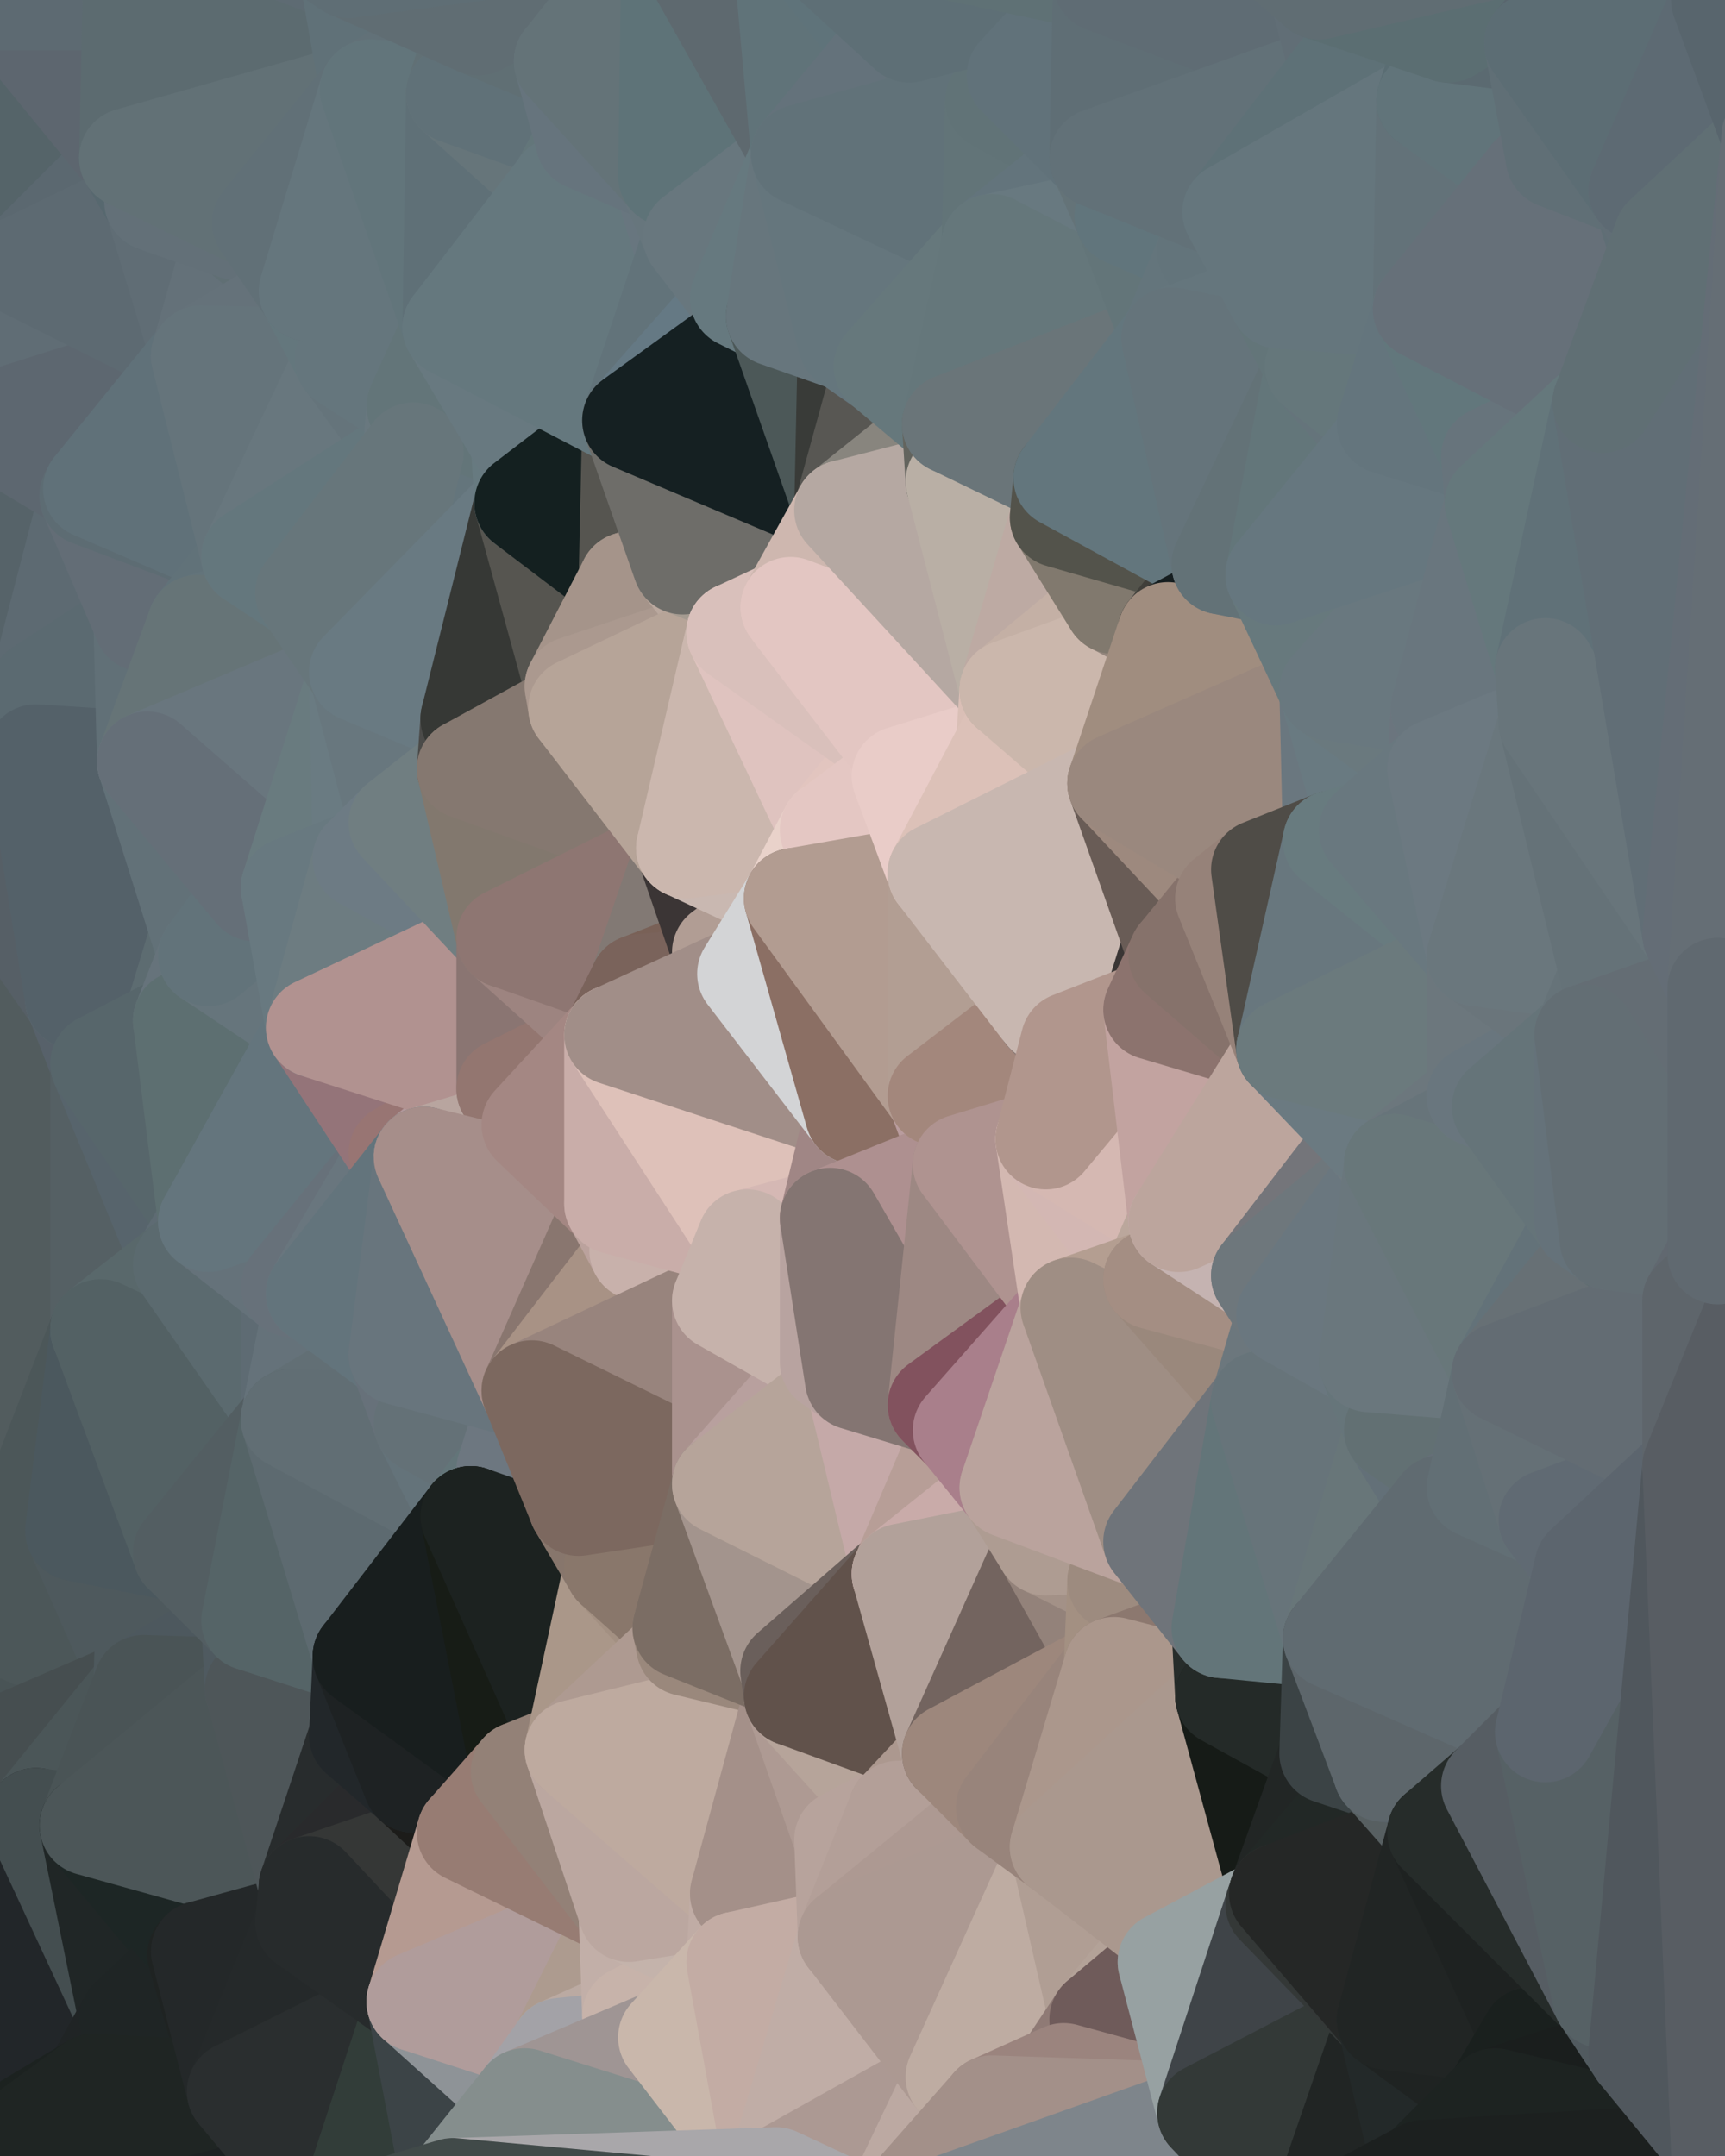 <?xml version="1.0" standalone="yes"?>
<svg width="480" height="600" xmlns="http://www.w3.org/2000/svg" version="1.1" ><polygon points="-34,148 -34,518 -18,222" fill="rgba(80, 91, 93, 1)" stroke="rgba(80, 91, 93, 1)" stroke-width="28" stroke-linejoin="round"/>
		<polygon points="-34,518 -18,444 -18,222" fill="rgba(72, 86, 89, 1)" stroke="rgba(72, 86, 89, 1)" stroke-width="28" stroke-linejoin="round"/>
		<polygon points="-19,204 -34,148 -18,222" fill="rgba(90, 101, 105, 1)" stroke="rgba(90, 101, 105, 1)" stroke-width="28" stroke-linejoin="round"/>
		<polygon points="-34,518 -19,500 -18,444" fill="rgba(70, 80, 81, 1)" stroke="rgba(70, 80, 81, 1)" stroke-width="28" stroke-linejoin="round"/>
		<polygon points="-4,118 -34,148 -3,130" fill="rgba(89, 103, 106, 1)" stroke="rgba(89, 103, 106, 1)" stroke-width="28" stroke-linejoin="round"/>
		<polygon points="-3,574 -34,518 0,599" fill="rgba(31, 40, 39, 1)" stroke="rgba(31, 40, 39, 1)" stroke-width="28" stroke-linejoin="round"/>
		<polygon points="-18,444 -19,500 -4,488" fill="rgba(77, 85, 88, 1)" stroke="rgba(77, 85, 88, 1)" stroke-width="28" stroke-linejoin="round"/>
		<polygon points="-34,148 -4,118 6,74" fill="rgba(91, 104, 110, 1)" stroke="rgba(91, 104, 110, 1)" stroke-width="28" stroke-linejoin="round"/>
		<polygon points="0,0 -34,148 6,74" fill="rgba(94, 103, 110, 1)" stroke="rgba(94, 103, 110, 1)" stroke-width="28" stroke-linejoin="round"/>
		<polygon points="-3,574 0,599 6,592" fill="rgba(25, 31, 29, 1)" stroke="rgba(25, 31, 29, 1)" stroke-width="28" stroke-linejoin="round"/>
		<polygon points="-4,488 -19,500 10,506" fill="rgba(68, 80, 80, 1)" stroke="rgba(68, 80, 80, 1)" stroke-width="28" stroke-linejoin="round"/>
		<polygon points="-19,204 -18,222 10,210" fill="rgba(82, 93, 99, 1)" stroke="rgba(82, 93, 99, 1)" stroke-width="28" stroke-linejoin="round"/>
		<polygon points="-19,204 10,210 11,192" fill="rgba(78, 93, 96, 1)" stroke="rgba(78, 93, 96, 1)" stroke-width="28" stroke-linejoin="round"/>
		<polygon points="-34,148 -19,204 11,192" fill="rgba(86, 100, 103, 1)" stroke="rgba(86, 100, 103, 1)" stroke-width="28" stroke-linejoin="round"/>
		<polygon points="-19,500 -34,518 10,506" fill="rgba(67, 78, 82, 1)" stroke="rgba(67, 78, 82, 1)" stroke-width="28" stroke-linejoin="round"/>
		<polygon points="11,414 -18,444 21,426" fill="rgba(75, 85, 87, 1)" stroke="rgba(75, 85, 87, 1)" stroke-width="28" stroke-linejoin="round"/>
		<polygon points="-3,574 6,592 26,580" fill="rgba(29, 35, 33, 1)" stroke="rgba(29, 35, 33, 1)" stroke-width="28" stroke-linejoin="round"/>
		<polygon points="-3,130 25,138 26,136" fill="rgba(87, 100, 108, 1)" stroke="rgba(87, 100, 108, 1)" stroke-width="28" stroke-linejoin="round"/>
		<polygon points="21,278 28,370 28,296" fill="rgba(83, 98, 103, 1)" stroke="rgba(83, 98, 103, 1)" stroke-width="28" stroke-linejoin="round"/>
		<polygon points="-18,444 11,414 28,370" fill="rgba(76, 85, 90, 1)" stroke="rgba(76, 85, 90, 1)" stroke-width="28" stroke-linejoin="round"/>
		<polygon points="21,278 -18,444 28,370" fill="rgba(75, 86, 90, 1)" stroke="rgba(75, 86, 90, 1)" stroke-width="28" stroke-linejoin="round"/>
		<polygon points="-4,118 -3,130 26,136" fill="rgba(90, 103, 109, 1)" stroke="rgba(90, 103, 109, 1)" stroke-width="28" stroke-linejoin="round"/>
		<polygon points="-3,130 11,192 25,138" fill="rgba(92, 102, 111, 1)" stroke="rgba(92, 102, 111, 1)" stroke-width="28" stroke-linejoin="round"/>
		<polygon points="-18,222 -18,444 21,278" fill="rgba(82, 92, 94, 1)" stroke="rgba(82, 92, 94, 1)" stroke-width="28" stroke-linejoin="round"/>
		<polygon points="-3,130 -34,148 11,192" fill="rgba(86, 99, 105, 1)" stroke="rgba(86, 99, 105, 1)" stroke-width="28" stroke-linejoin="round"/>
		<polygon points="-34,518 -3,574 10,506" fill="rgba(67, 77, 79, 1)" stroke="rgba(67, 77, 79, 1)" stroke-width="28" stroke-linejoin="round"/>
		<polygon points="0,0 6,74 36,44" fill="rgba(85, 100, 105, 1)" stroke="rgba(85, 100, 105, 1)" stroke-width="28" stroke-linejoin="round"/>
		<polygon points="-3,574 26,580 36,562" fill="rgba(33, 37, 38, 1)" stroke="rgba(33, 37, 38, 1)" stroke-width="28" stroke-linejoin="round"/>
		<polygon points="-18,444 -4,488 40,469" fill="rgba(73, 84, 86, 1)" stroke="rgba(73, 84, 86, 1)" stroke-width="28" stroke-linejoin="round"/>
		<polygon points="21,426 -18,444 40,469" fill="rgba(76, 87, 89, 1)" stroke="rgba(76, 87, 89, 1)" stroke-width="28" stroke-linejoin="round"/>
		<polygon points="25,138 11,192 40,173" fill="rgba(93, 106, 114, 1)" stroke="rgba(93, 106, 114, 1)" stroke-width="28" stroke-linejoin="round"/>
		<polygon points="36,44 6,74 43,56" fill="rgba(91, 104, 112, 1)" stroke="rgba(91, 104, 112, 1)" stroke-width="28" stroke-linejoin="round"/>
		<polygon points="11,192 10,210 41,212" fill="rgba(92, 102, 111, 1)" stroke="rgba(92, 102, 111, 1)" stroke-width="28" stroke-linejoin="round"/>
		<polygon points="21,426 40,469 41,434" fill="rgba(78, 89, 93, 1)" stroke="rgba(78, 89, 93, 1)" stroke-width="28" stroke-linejoin="round"/>
		<polygon points="-4,488 10,506 40,469" fill="rgba(70, 78, 80, 1)" stroke="rgba(70, 78, 80, 1)" stroke-width="28" stroke-linejoin="round"/>
		<polygon points="10,506 25,508 40,469" fill="rgba(75, 86, 88, 1)" stroke="rgba(75, 86, 88, 1)" stroke-width="28" stroke-linejoin="round"/>
		<polygon points="0,0 36,44 37,0" fill="rgba(93, 102, 111, 1)" stroke="rgba(93, 102, 111, 1)" stroke-width="28" stroke-linejoin="round"/>
		<polygon points="10,506 -3,574 36,562" fill="rgba(34, 38, 41, 1)" stroke="rgba(34, 38, 41, 1)" stroke-width="28" stroke-linejoin="round"/>
		<polygon points="25,508 10,506 36,562" fill="rgba(68, 78, 80, 1)" stroke="rgba(68, 78, 80, 1)" stroke-width="28" stroke-linejoin="round"/>
		<polygon points="10,210 -18,222 21,278" fill="rgba(86, 95, 102, 1)" stroke="rgba(86, 95, 102, 1)" stroke-width="28" stroke-linejoin="round"/>
		<polygon points="21,278 28,296 51,284" fill="rgba(87, 97, 106, 1)" stroke="rgba(87, 97, 106, 1)" stroke-width="28" stroke-linejoin="round"/>
		<polygon points="40,173 11,192 41,212" fill="rgba(91, 106, 113, 1)" stroke="rgba(91, 106, 113, 1)" stroke-width="28" stroke-linejoin="round"/>
		<polygon points="6,74 -4,118 56,99" fill="rgba(96, 109, 117, 1)" stroke="rgba(96, 109, 117, 1)" stroke-width="28" stroke-linejoin="round"/>
		<polygon points="-4,118 26,136 56,99" fill="rgba(93, 103, 112, 1)" stroke="rgba(93, 103, 112, 1)" stroke-width="28" stroke-linejoin="round"/>
		<polygon points="25,508 36,562 55,544" fill="rgba(32, 38, 38, 1)" stroke="rgba(32, 38, 38, 1)" stroke-width="28" stroke-linejoin="round"/>
		<polygon points="28,296 28,370 51,352" fill="rgba(85, 96, 100, 1)" stroke="rgba(85, 96, 100, 1)" stroke-width="28" stroke-linejoin="round"/>
		<polygon points="41,212 21,278 58,266" fill="rgba(91, 104, 110, 1)" stroke="rgba(91, 104, 110, 1)" stroke-width="28" stroke-linejoin="round"/>
		<polygon points="21,278 51,284 58,266" fill="rgba(93, 108, 113, 1)" stroke="rgba(93, 108, 113, 1)" stroke-width="28" stroke-linejoin="round"/>
		<polygon points="28,296 51,352 58,340" fill="rgba(87, 100, 108, 1)" stroke="rgba(87, 100, 108, 1)" stroke-width="28" stroke-linejoin="round"/>
		<polygon points="43,56 6,74 56,99" fill="rgba(93, 106, 114, 1)" stroke="rgba(93, 106, 114, 1)" stroke-width="28" stroke-linejoin="round"/>
		<polygon points="25,508 55,544 56,543" fill="rgba(29, 38, 37, 1)" stroke="rgba(29, 38, 37, 1)" stroke-width="28" stroke-linejoin="round"/>
		<polygon points="10,210 21,278 41,212" fill="rgba(84, 97, 105, 1)" stroke="rgba(84, 97, 105, 1)" stroke-width="28" stroke-linejoin="round"/>
		<polygon points="36,562 26,580 66,582" fill="rgba(32, 36, 37, 1)" stroke="rgba(32, 36, 37, 1)" stroke-width="28" stroke-linejoin="round"/>
		<polygon points="40,173 41,212 55,174" fill="rgba(97, 112, 119, 1)" stroke="rgba(97, 112, 119, 1)" stroke-width="28" stroke-linejoin="round"/>
		<polygon points="41,434 40,469 51,432" fill="rgba(78, 89, 93, 1)" stroke="rgba(78, 89, 93, 1)" stroke-width="28" stroke-linejoin="round"/>
		<polygon points="21,426 41,434 51,432" fill="rgba(78, 89, 93, 1)" stroke="rgba(78, 89, 93, 1)" stroke-width="28" stroke-linejoin="round"/>
		<polygon points="51,432 40,469 70,451" fill="rgba(78, 89, 93, 1)" stroke="rgba(78, 89, 93, 1)" stroke-width="28" stroke-linejoin="round"/>
		<polygon points="40,173 55,174 70,155" fill="rgba(96, 111, 118, 1)" stroke="rgba(96, 111, 118, 1)" stroke-width="28" stroke-linejoin="round"/>
		<polygon points="25,138 40,173 70,155" fill="rgba(99, 109, 118, 1)" stroke="rgba(99, 109, 118, 1)" stroke-width="28" stroke-linejoin="round"/>
		<polygon points="43,56 56,99 66,64" fill="rgba(96, 109, 117, 1)" stroke="rgba(96, 109, 117, 1)" stroke-width="28" stroke-linejoin="round"/>
		<polygon points="41,212 58,266 71,248" fill="rgba(98, 113, 120, 1)" stroke="rgba(98, 113, 120, 1)" stroke-width="28" stroke-linejoin="round"/>
		<polygon points="26,136 25,138 70,155" fill="rgba(93, 108, 115, 1)" stroke="rgba(93, 108, 115, 1)" stroke-width="28" stroke-linejoin="round"/>
		<polygon points="0,0 37,0 67,-29" fill="rgba(93, 106, 114, 1)" stroke="rgba(93, 106, 114, 1)" stroke-width="28" stroke-linejoin="round"/>
		<polygon points="11,414 21,426 28,370" fill="rgba(76, 87, 89, 1)" stroke="rgba(76, 87, 89, 1)" stroke-width="28" stroke-linejoin="round"/>
		<polygon points="70,451 40,469 71,470" fill="rgba(77, 88, 94, 1)" stroke="rgba(77, 88, 94, 1)" stroke-width="28" stroke-linejoin="round"/>
		<polygon points="55,544 36,562 66,582" fill="rgba(31, 37, 37, 1)" stroke="rgba(31, 37, 37, 1)" stroke-width="28" stroke-linejoin="round"/>
		<polygon points="51,284 28,296 58,340" fill="rgba(87, 102, 107, 1)" stroke="rgba(87, 102, 107, 1)" stroke-width="28" stroke-linejoin="round"/>
		<polygon points="28,370 21,426 51,432" fill="rgba(75, 88, 94, 1)" stroke="rgba(75, 88, 94, 1)" stroke-width="28" stroke-linejoin="round"/>
		<polygon points="58,340 51,352 81,358" fill="rgba(94, 107, 115, 1)" stroke="rgba(94, 107, 115, 1)" stroke-width="28" stroke-linejoin="round"/>
		<polygon points="51,352 28,370 81,395" fill="rgba(89, 104, 107, 1)" stroke="rgba(89, 104, 107, 1)" stroke-width="28" stroke-linejoin="round"/>
		<polygon points="28,370 51,432 81,395" fill="rgba(83, 97, 100, 1)" stroke="rgba(83, 97, 100, 1)" stroke-width="28" stroke-linejoin="round"/>
		<polygon points="56,99 26,136 70,155" fill="rgba(96, 113, 121, 1)" stroke="rgba(96, 113, 121, 1)" stroke-width="28" stroke-linejoin="round"/>
		<polygon points="56,543 85,535 86,525" fill="rgba(32, 38, 38, 1)" stroke="rgba(32, 38, 38, 1)" stroke-width="28" stroke-linejoin="round"/>
		<polygon points="66,64 56,99 86,81" fill="rgba(100, 113, 121, 1)" stroke="rgba(100, 113, 121, 1)" stroke-width="28" stroke-linejoin="round"/>
		<polygon points="73,62 66,64 86,81" fill="rgba(96, 111, 116, 1)" stroke="rgba(96, 111, 116, 1)" stroke-width="28" stroke-linejoin="round"/>
		<polygon points="70,155 55,174 85,165" fill="rgba(97, 114, 121, 1)" stroke="rgba(97, 114, 121, 1)" stroke-width="28" stroke-linejoin="round"/>
		<polygon points="40,469 25,508 71,470" fill="rgba(74, 84, 86, 1)" stroke="rgba(74, 84, 86, 1)" stroke-width="28" stroke-linejoin="round"/>
		<polygon points="58,266 51,284 88,286" fill="rgba(102, 115, 123, 1)" stroke="rgba(102, 115, 123, 1)" stroke-width="28" stroke-linejoin="round"/>
		<polygon points="25,508 56,543 86,525" fill="rgba(29, 38, 37, 1)" stroke="rgba(29, 38, 37, 1)" stroke-width="28" stroke-linejoin="round"/>
		<polygon points="71,470 25,508 86,525" fill="rgba(76, 86, 88, 1)" stroke="rgba(76, 86, 88, 1)" stroke-width="28" stroke-linejoin="round"/>
		<polygon points="51,352 81,395 81,358" fill="rgba(91, 106, 111, 1)" stroke="rgba(91, 106, 111, 1)" stroke-width="28" stroke-linejoin="round"/>
		<polygon points="36,44 43,56 73,62" fill="rgba(87, 104, 111, 1)" stroke="rgba(87, 104, 111, 1)" stroke-width="28" stroke-linejoin="round"/>
		<polygon points="43,56 66,64 73,62" fill="rgba(99, 112, 120, 1)" stroke="rgba(99, 112, 120, 1)" stroke-width="28" stroke-linejoin="round"/>
		<polygon points="56,543 55,544 66,582" fill="rgba(31, 35, 34, 1)" stroke="rgba(31, 35, 34, 1)" stroke-width="28" stroke-linejoin="round"/>
		<polygon points="6,592 0,599 26,580" fill="rgba(28, 34, 32, 1)" stroke="rgba(28, 34, 32, 1)" stroke-width="28" stroke-linejoin="round"/>
		<polygon points="86,81 56,99 96,100" fill="rgba(101, 114, 122, 1)" stroke="rgba(101, 114, 122, 1)" stroke-width="28" stroke-linejoin="round"/>
		<polygon points="67,-29 37,0 97,-9" fill="rgba(95, 110, 117, 1)" stroke="rgba(95, 110, 117, 1)" stroke-width="28" stroke-linejoin="round"/>
		<polygon points="66,582 0,599 96,618" fill="rgba(29, 33, 34, 1)" stroke="rgba(29, 33, 34, 1)" stroke-width="28" stroke-linejoin="round"/>
		<polygon points="81,358 81,395 88,360" fill="rgba(94, 107, 115, 1)" stroke="rgba(94, 107, 115, 1)" stroke-width="28" stroke-linejoin="round"/>
		<polygon points="51,284 58,340 88,286" fill="rgba(93, 111, 113, 1)" stroke="rgba(93, 111, 113, 1)" stroke-width="28" stroke-linejoin="round"/>
		<polygon points="81,247 58,266 88,286" fill="rgba(102, 117, 124, 1)" stroke="rgba(102, 117, 124, 1)" stroke-width="28" stroke-linejoin="round"/>
		<polygon points="71,248 58,266 81,247" fill="rgba(98, 115, 122, 1)" stroke="rgba(98, 115, 122, 1)" stroke-width="28" stroke-linejoin="round"/>
		<polygon points="26,580 0,599 66,582" fill="rgba(31, 37, 35, 1)" stroke="rgba(31, 37, 35, 1)" stroke-width="28" stroke-linejoin="round"/>
		<polygon points="85,165 55,174 100,187" fill="rgba(99, 116, 123, 1)" stroke="rgba(99, 116, 123, 1)" stroke-width="28" stroke-linejoin="round"/>
		<polygon points="70,451 71,470 101,461" fill="rgba(79, 90, 96, 1)" stroke="rgba(79, 90, 96, 1)" stroke-width="28" stroke-linejoin="round"/>
		<polygon points="56,543 66,582 85,535" fill="rgba(36, 40, 41, 1)" stroke="rgba(36, 40, 41, 1)" stroke-width="28" stroke-linejoin="round"/>
		<polygon points="97,-9 37,0 103,25" fill="rgba(94, 107, 115, 1)" stroke="rgba(94, 107, 115, 1)" stroke-width="28" stroke-linejoin="round"/>
		<polygon points="37,0 36,44 103,25" fill="rgba(92, 107, 112, 1)" stroke="rgba(92, 107, 112, 1)" stroke-width="28" stroke-linejoin="round"/>
		<polygon points="36,44 73,62 103,25" fill="rgba(98, 113, 118, 1)" stroke="rgba(98, 113, 118, 1)" stroke-width="28" stroke-linejoin="round"/>
		<polygon points="71,470 100,483 101,461" fill="rgba(80, 91, 95, 1)" stroke="rgba(80, 91, 95, 1)" stroke-width="28" stroke-linejoin="round"/>
		<polygon points="71,470 86,525 100,483" fill="rgba(78, 86, 89, 1)" stroke="rgba(78, 86, 89, 1)" stroke-width="28" stroke-linejoin="round"/>
		<polygon points="55,174 41,212 100,187" fill="rgba(102, 116, 119, 1)" stroke="rgba(102, 116, 119, 1)" stroke-width="28" stroke-linejoin="round"/>
		<polygon points="41,212 81,247 100,187" fill="rgba(105, 118, 126, 1)" stroke="rgba(105, 118, 126, 1)" stroke-width="28" stroke-linejoin="round"/>
		<polygon points="56,99 70,155 96,100" fill="rgba(101, 116, 123, 1)" stroke="rgba(101, 116, 123, 1)" stroke-width="28" stroke-linejoin="round"/>
		<polygon points="41,212 71,248 81,247" fill="rgba(101, 111, 120, 1)" stroke="rgba(101, 111, 120, 1)" stroke-width="28" stroke-linejoin="round"/>
		<polygon points="51,432 70,451 81,395" fill="rgba(83, 94, 98, 1)" stroke="rgba(83, 94, 98, 1)" stroke-width="28" stroke-linejoin="round"/>
		<polygon points="58,340 81,358 111,321" fill="rgba(101, 114, 122, 1)" stroke="rgba(101, 114, 122, 1)" stroke-width="28" stroke-linejoin="round"/>
		<polygon points="88,286 58,340 111,321" fill="rgba(100, 117, 125, 1)" stroke="rgba(100, 117, 125, 1)" stroke-width="28" stroke-linejoin="round"/>
		<polygon points="88,360 81,395 111,377" fill="rgba(101, 114, 122, 1)" stroke="rgba(101, 114, 122, 1)" stroke-width="28" stroke-linejoin="round"/>
		<polygon points="100,187 81,247 101,239" fill="rgba(105, 123, 127, 1)" stroke="rgba(105, 123, 127, 1)" stroke-width="28" stroke-linejoin="round"/>
		<polygon points="96,100 70,155 115,126" fill="rgba(104, 119, 126, 1)" stroke="rgba(104, 119, 126, 1)" stroke-width="28" stroke-linejoin="round"/>
		<polygon points="81,358 88,360 111,321" fill="rgba(103, 113, 122, 1)" stroke="rgba(103, 113, 122, 1)" stroke-width="28" stroke-linejoin="round"/>
		<polygon points="100,187 101,239 111,229" fill="rgba(106, 123, 130, 1)" stroke="rgba(106, 123, 130, 1)" stroke-width="28" stroke-linejoin="round"/>
		<polygon points="96,100 115,126 116,113" fill="rgba(101, 116, 123, 1)" stroke="rgba(101, 116, 123, 1)" stroke-width="28" stroke-linejoin="round"/>
		<polygon points="85,535 66,582 116,557" fill="rgba(37, 41, 42, 1)" stroke="rgba(37, 41, 42, 1)" stroke-width="28" stroke-linejoin="round"/>
		<polygon points="100,483 86,525 115,496" fill="rgba(40, 44, 45, 1)" stroke="rgba(40, 44, 45, 1)" stroke-width="28" stroke-linejoin="round"/>
		<polygon points="111,377 81,395 118,396" fill="rgba(98, 111, 117, 1)" stroke="rgba(98, 111, 117, 1)" stroke-width="28" stroke-linejoin="round"/>
		<polygon points="70,155 85,165 115,126" fill="rgba(100, 119, 125, 1)" stroke="rgba(100, 119, 125, 1)" stroke-width="28" stroke-linejoin="round"/>
		<polygon points="81,247 88,286 101,239" fill="rgba(104, 121, 128, 1)" stroke="rgba(104, 121, 128, 1)" stroke-width="28" stroke-linejoin="round"/>
		<polygon points="86,81 96,100 126,91" fill="rgba(100, 119, 125, 1)" stroke="rgba(100, 119, 125, 1)" stroke-width="28" stroke-linejoin="round"/>
		<polygon points="96,100 116,113 126,91" fill="rgba(101, 118, 125, 1)" stroke="rgba(101, 118, 125, 1)" stroke-width="28" stroke-linejoin="round"/>
		<polygon points="81,395 70,451 101,461" fill="rgba(85, 100, 103, 1)" stroke="rgba(85, 100, 103, 1)" stroke-width="28" stroke-linejoin="round"/>
		<polygon points="100,187 130,214 131,200" fill="rgba(106, 121, 128, 1)" stroke="rgba(106, 121, 128, 1)" stroke-width="28" stroke-linejoin="round"/>
		<polygon points="81,395 101,461 131,422" fill="rgba(93, 106, 112, 1)" stroke="rgba(93, 106, 112, 1)" stroke-width="28" stroke-linejoin="round"/>
		<polygon points="118,396 81,395 131,422" fill="rgba(97, 110, 116, 1)" stroke="rgba(97, 110, 116, 1)" stroke-width="28" stroke-linejoin="round"/>
		<polygon points="115,496 86,525 130,510" fill="rgba(41, 42, 44, 1)" stroke="rgba(41, 42, 44, 1)" stroke-width="28" stroke-linejoin="round"/>
		<polygon points="100,187 111,229 130,214" fill="rgba(104, 119, 126, 1)" stroke="rgba(104, 119, 126, 1)" stroke-width="28" stroke-linejoin="round"/>
		<polygon points="66,582 96,618 116,557" fill="rgba(42, 46, 47, 1)" stroke="rgba(42, 46, 47, 1)" stroke-width="28" stroke-linejoin="round"/>
		<polygon points="97,-9 103,25 133,7" fill="rgba(96, 113, 120, 1)" stroke="rgba(96, 113, 120, 1)" stroke-width="28" stroke-linejoin="round"/>
		<polygon points="103,25 127,26 133,7" fill="rgba(98, 113, 120, 1)" stroke="rgba(98, 113, 120, 1)" stroke-width="28" stroke-linejoin="round"/>
		<polygon points="86,525 116,557 130,510" fill="rgba(53, 55, 54, 1)" stroke="rgba(53, 55, 54, 1)" stroke-width="28" stroke-linejoin="round"/>
		<polygon points="116,557 96,618 126,609" fill="rgba(50, 61, 57, 1)" stroke="rgba(50, 61, 57, 1)" stroke-width="28" stroke-linejoin="round"/>
		<polygon points="111,321 88,360 118,322" fill="rgba(105, 118, 126, 1)" stroke="rgba(105, 118, 126, 1)" stroke-width="28" stroke-linejoin="round"/>
		<polygon points="86,525 85,535 116,557" fill="rgba(39, 43, 44, 1)" stroke="rgba(39, 43, 44, 1)" stroke-width="28" stroke-linejoin="round"/>
		<polygon points="73,62 86,81 103,25" fill="rgba(97, 112, 119, 1)" stroke="rgba(97, 112, 119, 1)" stroke-width="28" stroke-linejoin="round"/>
		<polygon points="118,396 131,422 141,409" fill="rgba(100, 115, 122, 1)" stroke="rgba(100, 115, 122, 1)" stroke-width="28" stroke-linejoin="round"/>
		<polygon points="88,286 111,321 141,303" fill="rgba(148, 116, 121, 1)" stroke="rgba(148, 116, 121, 1)" stroke-width="28" stroke-linejoin="round"/>
		<polygon points="111,321 118,322 141,303" fill="rgba(152, 117, 115, 1)" stroke="rgba(152, 117, 115, 1)" stroke-width="28" stroke-linejoin="round"/>
		<polygon points="101,239 88,286 141,261" fill="rgba(109, 124, 129, 1)" stroke="rgba(109, 124, 129, 1)" stroke-width="28" stroke-linejoin="round"/>
		<polygon points="111,229 101,239 141,261" fill="rgba(109, 123, 132, 1)" stroke="rgba(109, 123, 132, 1)" stroke-width="28" stroke-linejoin="round"/>
		<polygon points="88,360 111,377 118,322" fill="rgba(99, 116, 124, 1)" stroke="rgba(99, 116, 124, 1)" stroke-width="28" stroke-linejoin="round"/>
		<polygon points="115,496 130,510 145,493" fill="rgba(28, 28, 26, 1)" stroke="rgba(28, 28, 26, 1)" stroke-width="28" stroke-linejoin="round"/>
		<polygon points="116,113 115,126 145,123" fill="rgba(105, 120, 127, 1)" stroke="rgba(105, 120, 127, 1)" stroke-width="28" stroke-linejoin="round"/>
		<polygon points="101,461 100,483 115,496" fill="rgba(34, 39, 42, 1)" stroke="rgba(34, 39, 42, 1)" stroke-width="28" stroke-linejoin="round"/>
		<polygon points="145,123 115,126 146,140" fill="rgba(102, 121, 127, 1)" stroke="rgba(102, 121, 127, 1)" stroke-width="28" stroke-linejoin="round"/>
		<polygon points="116,557 126,609 146,584" fill="rgba(60, 68, 71, 1)" stroke="rgba(60, 68, 71, 1)" stroke-width="28" stroke-linejoin="round"/>
		<polygon points="103,25 86,81 126,91" fill="rgba(101, 118, 125, 1)" stroke="rgba(101, 118, 125, 1)" stroke-width="28" stroke-linejoin="round"/>
		<polygon points="141,303 118,322 148,313" fill="rgba(178, 152, 155, 1)" stroke="rgba(178, 152, 155, 1)" stroke-width="28" stroke-linejoin="round"/>
		<polygon points="111,377 118,396 148,387" fill="rgba(103, 113, 122, 1)" stroke="rgba(103, 113, 122, 1)" stroke-width="28" stroke-linejoin="round"/>
		<polygon points="118,396 141,409 148,387" fill="rgba(100, 113, 119, 1)" stroke="rgba(100, 113, 119, 1)" stroke-width="28" stroke-linejoin="round"/>
		<polygon points="115,126 100,187 146,140" fill="rgba(100, 117, 124, 1)" stroke="rgba(100, 117, 124, 1)" stroke-width="28" stroke-linejoin="round"/>
		<polygon points="101,461 115,496 145,493" fill="rgba(30, 34, 35, 1)" stroke="rgba(30, 34, 35, 1)" stroke-width="28" stroke-linejoin="round"/>
		<polygon points="126,91 116,113 145,123" fill="rgba(99, 117, 121, 1)" stroke="rgba(99, 117, 121, 1)" stroke-width="28" stroke-linejoin="round"/>
		<polygon points="141,261 88,286 141,303" fill="rgba(177, 146, 144, 1)" stroke="rgba(177, 146, 144, 1)" stroke-width="28" stroke-linejoin="round"/>
		<polygon points="103,25 126,91 127,26" fill="rgba(98, 117, 123, 1)" stroke="rgba(98, 117, 123, 1)" stroke-width="28" stroke-linejoin="round"/>
		<polygon points="85,165 100,187 115,126" fill="rgba(103, 118, 123, 1)" stroke="rgba(103, 118, 123, 1)" stroke-width="28" stroke-linejoin="round"/>
		<polygon points="116,557 146,584 156,570" fill="rgba(142, 147, 151, 1)" stroke="rgba(142, 147, 151, 1)" stroke-width="28" stroke-linejoin="round"/>
		<polygon points="127,26 126,91 156,52" fill="rgba(95, 112, 119, 1)" stroke="rgba(95, 112, 119, 1)" stroke-width="28" stroke-linejoin="round"/>
		<polygon points="133,7 127,26 157,17" fill="rgba(97, 112, 117, 1)" stroke="rgba(97, 112, 117, 1)" stroke-width="28" stroke-linejoin="round"/>
		<polygon points="100,187 131,200 146,140" fill="rgba(105, 122, 130, 1)" stroke="rgba(105, 122, 130, 1)" stroke-width="28" stroke-linejoin="round"/>
		<polygon points="130,214 111,229 141,261" fill="rgba(112, 126, 129, 1)" stroke="rgba(112, 126, 129, 1)" stroke-width="28" stroke-linejoin="round"/>
		<polygon points="141,409 131,422 161,419" fill="rgba(99, 117, 121, 1)" stroke="rgba(99, 117, 121, 1)" stroke-width="28" stroke-linejoin="round"/>
		<polygon points="160,191 131,200 161,197" fill="rgba(91, 90, 85, 1)" stroke="rgba(91, 90, 85, 1)" stroke-width="28" stroke-linejoin="round"/>
		<polygon points="127,26 156,52 163,39" fill="rgba(102, 117, 122, 1)" stroke="rgba(102, 117, 122, 1)" stroke-width="28" stroke-linejoin="round"/>
		<polygon points="157,17 127,26 163,39" fill="rgba(96, 113, 120, 1)" stroke="rgba(96, 113, 120, 1)" stroke-width="28" stroke-linejoin="round"/>
		<polygon points="131,200 130,214 161,197" fill="rgba(75, 75, 73, 1)" stroke="rgba(75, 75, 73, 1)" stroke-width="28" stroke-linejoin="round"/>
		<polygon points="146,140 131,200 160,191" fill="rgba(54, 56, 53, 1)" stroke="rgba(54, 56, 53, 1)" stroke-width="28" stroke-linejoin="round"/>
		<polygon points="148,313 118,322 171,335" fill="rgba(184, 165, 159, 1)" stroke="rgba(184, 165, 159, 1)" stroke-width="28" stroke-linejoin="round"/>
		<polygon points="161,419 131,422 171,436" fill="rgba(101, 113, 113, 1)" stroke="rgba(101, 113, 113, 1)" stroke-width="28" stroke-linejoin="round"/>
		<polygon points="141,261 141,303 171,288" fill="rgba(138, 117, 114, 1)" stroke="rgba(138, 117, 114, 1)" stroke-width="28" stroke-linejoin="round"/>
		<polygon points="141,303 148,313 171,288" fill="rgba(147, 118, 112, 1)" stroke="rgba(147, 118, 112, 1)" stroke-width="28" stroke-linejoin="round"/>
		<polygon points="148,387 141,409 161,419" fill="rgba(109, 119, 128, 1)" stroke="rgba(109, 119, 128, 1)" stroke-width="28" stroke-linejoin="round"/>
		<polygon points="118,322 111,377 148,387" fill="rgba(104, 117, 125, 1)" stroke="rgba(104, 117, 125, 1)" stroke-width="28" stroke-linejoin="round"/>
		<polygon points="131,422 101,461 145,493" fill="rgba(24, 30, 30, 1)" stroke="rgba(24, 30, 30, 1)" stroke-width="28" stroke-linejoin="round"/>
		<polygon points="130,510 116,557 175,532" fill="rgba(181, 154, 145, 1)" stroke="rgba(181, 154, 145, 1)" stroke-width="28" stroke-linejoin="round"/>
		<polygon points="146,140 160,191 175,162" fill="rgba(86, 85, 80, 1)" stroke="rgba(86, 85, 80, 1)" stroke-width="28" stroke-linejoin="round"/>
		<polygon points="118,322 148,387 171,335" fill="rgba(166, 142, 138, 1)" stroke="rgba(166, 142, 138, 1)" stroke-width="28" stroke-linejoin="round"/>
		<polygon points="131,422 145,493 160,487" fill="rgba(23, 28, 22, 1)" stroke="rgba(23, 28, 22, 1)" stroke-width="28" stroke-linejoin="round"/>
		<polygon points="116,557 156,570 175,532" fill="rgba(176, 156, 155, 1)" stroke="rgba(176, 156, 155, 1)" stroke-width="28" stroke-linejoin="round"/>
		<polygon points="131,422 160,487 171,436" fill="rgba(28, 34, 32, 1)" stroke="rgba(28, 34, 32, 1)" stroke-width="28" stroke-linejoin="round"/>
		<polygon points="171,335 148,387 178,348" fill="rgba(137, 118, 111, 1)" stroke="rgba(137, 118, 111, 1)" stroke-width="28" stroke-linejoin="round"/>
		<polygon points="141,261 171,288 178,274" fill="rgba(157, 132, 128, 1)" stroke="rgba(157, 132, 128, 1)" stroke-width="28" stroke-linejoin="round"/>
		<polygon points="145,123 146,140 176,117" fill="rgba(103, 122, 128, 1)" stroke="rgba(103, 122, 128, 1)" stroke-width="28" stroke-linejoin="round"/>
		<polygon points="126,91 145,123 176,117" fill="rgba(104, 121, 128, 1)" stroke="rgba(104, 121, 128, 1)" stroke-width="28" stroke-linejoin="round"/>
		<polygon points="175,532 156,570 176,561" fill="rgba(173, 155, 143, 1)" stroke="rgba(173, 155, 143, 1)" stroke-width="28" stroke-linejoin="round"/>
		<polygon points="145,493 130,510 175,532" fill="rgba(151, 124, 115, 1)" stroke="rgba(151, 124, 115, 1)" stroke-width="28" stroke-linejoin="round"/>
		<polygon points="160,487 145,493 175,532" fill="rgba(147, 129, 119, 1)" stroke="rgba(147, 129, 119, 1)" stroke-width="28" stroke-linejoin="round"/>
		<polygon points="163,39 156,52 186,49" fill="rgba(99, 118, 122, 1)" stroke="rgba(99, 118, 122, 1)" stroke-width="28" stroke-linejoin="round"/>
		<polygon points="133,7 157,17 187,-21" fill="rgba(96, 111, 116, 1)" stroke="rgba(96, 111, 116, 1)" stroke-width="28" stroke-linejoin="round"/>
		<polygon points="176,561 156,570 186,567" fill="rgba(187, 170, 162, 1)" stroke="rgba(187, 170, 162, 1)" stroke-width="28" stroke-linejoin="round"/>
		<polygon points="171,436 160,487 191,458" fill="rgba(170, 151, 137, 1)" stroke="rgba(170, 151, 137, 1)" stroke-width="28" stroke-linejoin="round"/>
		<polygon points="190,453 171,436 191,458" fill="rgba(163, 144, 130, 1)" stroke="rgba(163, 144, 130, 1)" stroke-width="28" stroke-linejoin="round"/>
		<polygon points="130,214 141,261 191,236" fill="rgba(130, 120, 110, 1)" stroke="rgba(130, 120, 110, 1)" stroke-width="28" stroke-linejoin="round"/>
		<polygon points="161,197 130,214 191,236" fill="rgba(133, 120, 112, 1)" stroke="rgba(133, 120, 112, 1)" stroke-width="28" stroke-linejoin="round"/>
		<polygon points="146,140 175,162 176,117" fill="rgba(20, 32, 32, 1)" stroke="rgba(20, 32, 32, 1)" stroke-width="28" stroke-linejoin="round"/>
		<polygon points="156,52 176,117 193,66" fill="rgba(106, 121, 128, 1)" stroke="rgba(106, 121, 128, 1)" stroke-width="28" stroke-linejoin="round"/>
		<polygon points="186,49 156,52 193,66" fill="rgba(104, 118, 127, 1)" stroke="rgba(104, 118, 127, 1)" stroke-width="28" stroke-linejoin="round"/>
		<polygon points="141,261 178,274 191,236" fill="rgba(142, 118, 114, 1)" stroke="rgba(142, 118, 114, 1)" stroke-width="28" stroke-linejoin="round"/>
		<polygon points="176,117 175,162 190,157" fill="rgba(86, 85, 80, 1)" stroke="rgba(86, 85, 80, 1)" stroke-width="28" stroke-linejoin="round"/>
		<polygon points="97,-9 133,7 187,-21" fill="rgba(96, 109, 115, 1)" stroke="rgba(96, 109, 115, 1)" stroke-width="28" stroke-linejoin="round"/>
		<polygon points="156,52 126,91 176,117" fill="rgba(101, 120, 126, 1)" stroke="rgba(101, 120, 126, 1)" stroke-width="28" stroke-linejoin="round"/>
		<polygon points="171,288 148,313 171,335" fill="rgba(164, 135, 131, 1)" stroke="rgba(164, 135, 131, 1)" stroke-width="28" stroke-linejoin="round"/>
		<polygon points="191,236 178,274 201,265" fill="rgba(130, 121, 116, 1)" stroke="rgba(130, 121, 116, 1)" stroke-width="28" stroke-linejoin="round"/>
		<polygon points="161,419 171,436 201,413" fill="rgba(135, 118, 108, 1)" stroke="rgba(135, 118, 108, 1)" stroke-width="28" stroke-linejoin="round"/>
		<polygon points="156,570 146,584 186,567" fill="rgba(163, 162, 167, 1)" stroke="rgba(163, 162, 167, 1)" stroke-width="28" stroke-linejoin="round"/>
		<polygon points="190,157 175,162 205,176" fill="rgba(169, 157, 145, 1)" stroke="rgba(169, 157, 145, 1)" stroke-width="28" stroke-linejoin="round"/>
		<polygon points="175,532 176,561 205,546" fill="rgba(194, 175, 168, 1)" stroke="rgba(194, 175, 168, 1)" stroke-width="28" stroke-linejoin="round"/>
		<polygon points="176,561 186,567 205,546" fill="rgba(199, 179, 170, 1)" stroke="rgba(199, 179, 170, 1)" stroke-width="28" stroke-linejoin="round"/>
		<polygon points="178,348 148,387 201,362" fill="rgba(168, 146, 133, 1)" stroke="rgba(168, 146, 133, 1)" stroke-width="28" stroke-linejoin="round"/>
		<polygon points="193,66 176,117 206,83" fill="rgba(98, 115, 122, 1)" stroke="rgba(98, 115, 122, 1)" stroke-width="28" stroke-linejoin="round"/>
		<polygon points="175,162 160,191 205,176" fill="rgba(165, 148, 138, 1)" stroke="rgba(165, 148, 138, 1)" stroke-width="28" stroke-linejoin="round"/>
		<polygon points="201,265 178,274 208,271" fill="rgba(121, 97, 87, 1)" stroke="rgba(121, 97, 87, 1)" stroke-width="28" stroke-linejoin="round"/>
		<polygon points="171,335 178,348 208,345" fill="rgba(187, 162, 157, 1)" stroke="rgba(187, 162, 157, 1)" stroke-width="28" stroke-linejoin="round"/>
		<polygon points="178,348 201,362 208,345" fill="rgba(200, 177, 171, 1)" stroke="rgba(200, 177, 171, 1)" stroke-width="28" stroke-linejoin="round"/>
		<polygon points="175,532 205,546 206,527" fill="rgba(196, 179, 171, 1)" stroke="rgba(196, 179, 171, 1)" stroke-width="28" stroke-linejoin="round"/>
		<polygon points="160,191 161,197 205,176" fill="rgba(171, 153, 143, 1)" stroke="rgba(171, 153, 143, 1)" stroke-width="28" stroke-linejoin="round"/>
		<polygon points="148,387 201,413 201,362" fill="rgba(152, 132, 125, 1)" stroke="rgba(152, 132, 125, 1)" stroke-width="28" stroke-linejoin="round"/>
		<polygon points="171,436 190,453 201,413" fill="rgba(137, 119, 107, 1)" stroke="rgba(137, 119, 107, 1)" stroke-width="28" stroke-linejoin="round"/>
		<polygon points="148,387 161,419 201,413" fill="rgba(124, 104, 95, 1)" stroke="rgba(124, 104, 95, 1)" stroke-width="28" stroke-linejoin="round"/>
		<polygon points="157,17 163,39 186,49" fill="rgba(102, 116, 125, 1)" stroke="rgba(102, 116, 125, 1)" stroke-width="28" stroke-linejoin="round"/>
		<polygon points="186,567 146,584 216,606" fill="rgba(159, 149, 148, 1)" stroke="rgba(159, 149, 148, 1)" stroke-width="28" stroke-linejoin="round"/>
		<polygon points="146,584 126,609 216,606" fill="rgba(133, 142, 141, 1)" stroke="rgba(133, 142, 141, 1)" stroke-width="28" stroke-linejoin="round"/>
		<polygon points="178,274 171,288 208,271" fill="rgba(122, 99, 91, 1)" stroke="rgba(122, 99, 91, 1)" stroke-width="28" stroke-linejoin="round"/>
		<polygon points="160,487 175,532 206,527" fill="rgba(187, 167, 160, 1)" stroke="rgba(187, 167, 160, 1)" stroke-width="28" stroke-linejoin="round"/>
		<polygon points="220,465 191,458 221,472" fill="rgba(151, 131, 122, 1)" stroke="rgba(151, 131, 122, 1)" stroke-width="28" stroke-linejoin="round"/>
		<polygon points="191,236 201,265 221,250" fill="rgba(59, 53, 53, 1)" stroke="rgba(59, 53, 53, 1)" stroke-width="28" stroke-linejoin="round"/>
		<polygon points="67,-29 97,-9 187,-21" fill="rgba(95, 110, 117, 1)" stroke="rgba(95, 110, 117, 1)" stroke-width="28" stroke-linejoin="round"/>
		<polygon points="186,49 193,66 223,43" fill="rgba(103, 118, 125, 1)" stroke="rgba(103, 118, 125, 1)" stroke-width="28" stroke-linejoin="round"/>
		<polygon points="191,458 160,487 221,472" fill="rgba(174, 154, 145, 1)" stroke="rgba(174, 154, 145, 1)" stroke-width="28" stroke-linejoin="round"/>
		<polygon points="160,487 206,527 221,472" fill="rgba(190, 170, 159, 1)" stroke="rgba(190, 170, 159, 1)" stroke-width="28" stroke-linejoin="round"/>
		<polygon points="201,265 208,271 221,250" fill="rgba(177, 157, 148, 1)" stroke="rgba(177, 157, 148, 1)" stroke-width="28" stroke-linejoin="round"/>
		<polygon points="190,453 191,458 220,465" fill="rgba(154, 136, 124, 1)" stroke="rgba(154, 136, 124, 1)" stroke-width="28" stroke-linejoin="round"/>
		<polygon points="190,157 205,176 220,169" fill="rgba(186, 168, 158, 1)" stroke="rgba(186, 168, 158, 1)" stroke-width="28" stroke-linejoin="round"/>
		<polygon points="206,83 176,117 216,88" fill="rgba(101, 121, 132, 1)" stroke="rgba(101, 121, 132, 1)" stroke-width="28" stroke-linejoin="round"/>
		<polygon points="161,197 191,236 205,176" fill="rgba(182, 164, 152, 1)" stroke="rgba(182, 164, 152, 1)" stroke-width="28" stroke-linejoin="round"/>
		<polygon points="157,17 186,49 187,-21" fill="rgba(100, 115, 120, 1)" stroke="rgba(100, 115, 120, 1)" stroke-width="28" stroke-linejoin="round"/>
		<polygon points="191,236 221,250 231,231" fill="rgba(201, 184, 177, 1)" stroke="rgba(201, 184, 177, 1)" stroke-width="28" stroke-linejoin="round"/>
		<polygon points="201,362 201,413 231,379" fill="rgba(170, 146, 142, 1)" stroke="rgba(170, 146, 142, 1)" stroke-width="28" stroke-linejoin="round"/>
		<polygon points="171,288 171,335 208,345" fill="rgba(201, 173, 169, 1)" stroke="rgba(201, 173, 169, 1)" stroke-width="28" stroke-linejoin="round"/>
		<polygon points="190,157 220,169 235,142" fill="rgba(165, 155, 145, 1)" stroke="rgba(165, 155, 145, 1)" stroke-width="28" stroke-linejoin="round"/>
		<polygon points="206,527 205,546 236,539" fill="rgba(192, 172, 165, 1)" stroke="rgba(192, 172, 165, 1)" stroke-width="28" stroke-linejoin="round"/>
		<polygon points="176,117 190,157 235,142" fill="rgba(110, 109, 105, 1)" stroke="rgba(110, 109, 105, 1)" stroke-width="28" stroke-linejoin="round"/>
		<polygon points="187,-21 186,49 223,43" fill="rgba(94, 115, 120, 1)" stroke="rgba(94, 115, 120, 1)" stroke-width="28" stroke-linejoin="round"/>
		<polygon points="193,66 206,83 223,43" fill="rgba(104, 119, 126, 1)" stroke="rgba(104, 119, 126, 1)" stroke-width="28" stroke-linejoin="round"/>
		<polygon points="231,379 201,413 238,384" fill="rgba(184, 160, 158, 1)" stroke="rgba(184, 160, 158, 1)" stroke-width="28" stroke-linejoin="round"/>
		<polygon points="208,345 231,339 238,310" fill="rgba(196, 168, 164, 1)" stroke="rgba(196, 168, 164, 1)" stroke-width="28" stroke-linejoin="round"/>
		<polygon points="171,288 208,345 238,310" fill="rgba(222, 193, 185, 1)" stroke="rgba(222, 193, 185, 1)" stroke-width="28" stroke-linejoin="round"/>
		<polygon points="208,271 171,288 238,310" fill="rgba(161, 142, 136, 1)" stroke="rgba(161, 142, 136, 1)" stroke-width="28" stroke-linejoin="round"/>
		<polygon points="235,512 206,527 236,539" fill="rgba(179, 159, 150, 1)" stroke="rgba(179, 159, 150, 1)" stroke-width="28" stroke-linejoin="round"/>
		<polygon points="216,88 176,117 235,142" fill="rgba(21, 32, 34, 1)" stroke="rgba(21, 32, 34, 1)" stroke-width="28" stroke-linejoin="round"/>
		<polygon points="221,472 206,527 235,512" fill="rgba(164, 144, 137, 1)" stroke="rgba(164, 144, 137, 1)" stroke-width="28" stroke-linejoin="round"/>
		<polygon points="205,176 191,236 231,231" fill="rgba(203, 183, 174, 1)" stroke="rgba(203, 183, 174, 1)" stroke-width="28" stroke-linejoin="round"/>
		<polygon points="208,345 231,379 231,339" fill="rgba(213, 184, 180, 1)" stroke="rgba(213, 184, 180, 1)" stroke-width="28" stroke-linejoin="round"/>
		<polygon points="208,345 201,362 231,379" fill="rgba(198, 178, 171, 1)" stroke="rgba(198, 178, 171, 1)" stroke-width="28" stroke-linejoin="round"/>
		<polygon points="217,-24 187,-21 223,43" fill="rgba(94, 105, 111, 1)" stroke="rgba(94, 105, 111, 1)" stroke-width="28" stroke-linejoin="round"/>
		<polygon points="206,83 216,88 223,43" fill="rgba(102, 121, 127, 1)" stroke="rgba(102, 121, 127, 1)" stroke-width="28" stroke-linejoin="round"/>
		<polygon points="201,413 190,453 220,465" fill="rgba(123, 109, 100, 1)" stroke="rgba(123, 109, 100, 1)" stroke-width="28" stroke-linejoin="round"/>
		<polygon points="216,88 235,142 236,95" fill="rgba(76, 88, 88, 1)" stroke="rgba(76, 88, 88, 1)" stroke-width="28" stroke-linejoin="round"/>
		<polygon points="205,546 186,567 216,606" fill="rgba(201, 183, 171, 1)" stroke="rgba(201, 183, 171, 1)" stroke-width="28" stroke-linejoin="round"/>
		<polygon points="217,-24 223,43 247,14" fill="rgba(96, 115, 121, 1)" stroke="rgba(96, 115, 121, 1)" stroke-width="28" stroke-linejoin="round"/>
		<polygon points="205,176 231,231 250,208" fill="rgba(223, 195, 191, 1)" stroke="rgba(223, 195, 191, 1)" stroke-width="28" stroke-linejoin="round"/>
		<polygon points="250,208 231,231 251,216" fill="rgba(226, 197, 191, 1)" stroke="rgba(226, 197, 191, 1)" stroke-width="28" stroke-linejoin="round"/>
		<polygon points="201,413 220,465 251,438" fill="rgba(163, 148, 141, 1)" stroke="rgba(163, 148, 141, 1)" stroke-width="28" stroke-linejoin="round"/>
		<polygon points="220,169 205,176 250,208" fill="rgba(217, 192, 187, 1)" stroke="rgba(217, 192, 187, 1)" stroke-width="28" stroke-linejoin="round"/>
		<polygon points="236,95 235,142 246,102" fill="rgba(57, 59, 56, 1)" stroke="rgba(57, 59, 56, 1)" stroke-width="28" stroke-linejoin="round"/>
		<polygon points="217,-24 247,14 253,9" fill="rgba(95, 115, 122, 1)" stroke="rgba(95, 115, 122, 1)" stroke-width="28" stroke-linejoin="round"/>
		<polygon points="221,472 235,512 250,504" fill="rgba(174, 154, 147, 1)" stroke="rgba(174, 154, 147, 1)" stroke-width="28" stroke-linejoin="round"/>
		<polygon points="231,231 221,250 261,243" fill="rgba(233, 210, 202, 1)" stroke="rgba(233, 210, 202, 1)" stroke-width="28" stroke-linejoin="round"/>
		<polygon points="251,216 231,231 261,243" fill="rgba(228, 199, 195, 1)" stroke="rgba(228, 199, 195, 1)" stroke-width="28" stroke-linejoin="round"/>
		<polygon points="238,384 201,413 251,438" fill="rgba(182, 164, 154, 1)" stroke="rgba(182, 164, 154, 1)" stroke-width="28" stroke-linejoin="round"/>
		<polygon points="205,546 216,606 236,539" fill="rgba(195, 172, 164, 1)" stroke="rgba(195, 172, 164, 1)" stroke-width="28" stroke-linejoin="round"/>
		<polygon points="223,43 216,88 236,95" fill="rgba(103, 118, 125, 1)" stroke="rgba(103, 118, 125, 1)" stroke-width="28" stroke-linejoin="round"/>
		<polygon points="246,102 235,142 265,118" fill="rgba(88, 87, 83, 1)" stroke="rgba(88, 87, 83, 1)" stroke-width="28" stroke-linejoin="round"/>
		<polygon points="221,472 250,504 265,488" fill="rgba(182, 164, 154, 1)" stroke="rgba(182, 164, 154, 1)" stroke-width="28" stroke-linejoin="round"/>
		<polygon points="236,539 216,606 266,578" fill="rgba(192, 173, 166, 1)" stroke="rgba(192, 173, 166, 1)" stroke-width="28" stroke-linejoin="round"/>
		<polygon points="265,118 235,142 266,134" fill="rgba(136, 133, 126, 1)" stroke="rgba(136, 133, 126, 1)" stroke-width="28" stroke-linejoin="round"/>
		<polygon points="261,391 251,438 268,398" fill="rgba(149, 129, 122, 1)" stroke="rgba(149, 129, 122, 1)" stroke-width="28" stroke-linejoin="round"/>
		<polygon points="238,310 231,339 268,324" fill="rgba(160, 134, 133, 1)" stroke="rgba(160, 134, 133, 1)" stroke-width="28" stroke-linejoin="round"/>
		<polygon points="261,305 238,310 268,324" fill="rgba(181, 155, 156, 1)" stroke="rgba(181, 155, 156, 1)" stroke-width="28" stroke-linejoin="round"/>
		<polygon points="216,606 246,620 266,578" fill="rgba(172, 153, 147, 1)" stroke="rgba(172, 153, 147, 1)" stroke-width="28" stroke-linejoin="round"/>
		<polygon points="238,384 251,438 261,391" fill="rgba(197, 169, 168, 1)" stroke="rgba(197, 169, 168, 1)" stroke-width="28" stroke-linejoin="round"/>
		<polygon points="220,465 221,472 251,438" fill="rgba(106, 95, 91, 1)" stroke="rgba(106, 95, 91, 1)" stroke-width="28" stroke-linejoin="round"/>
		<polygon points="235,512 236,539 250,504" fill="rgba(183, 163, 156, 1)" stroke="rgba(183, 163, 156, 1)" stroke-width="28" stroke-linejoin="round"/>
		<polygon points="221,250 208,271 238,310" fill="rgba(211, 212, 214, 1)" stroke="rgba(211, 212, 214, 1)" stroke-width="28" stroke-linejoin="round"/>
		<polygon points="223,43 236,95 276,68" fill="rgba(101, 118, 125, 1)" stroke="rgba(101, 118, 125, 1)" stroke-width="28" stroke-linejoin="round"/>
		<polygon points="251,438 221,472 265,488" fill="rgba(97, 82, 75, 1)" stroke="rgba(97, 82, 75, 1)" stroke-width="28" stroke-linejoin="round"/>
		<polygon points="221,250 238,310 261,305" fill="rgba(139, 111, 100, 1)" stroke="rgba(139, 111, 100, 1)" stroke-width="28" stroke-linejoin="round"/>
		<polygon points="253,9 247,14 277,28" fill="rgba(99, 114, 119, 1)" stroke="rgba(99, 114, 119, 1)" stroke-width="28" stroke-linejoin="round"/>
		<polygon points="236,95 246,102 276,68" fill="rgba(101, 118, 125, 1)" stroke="rgba(101, 118, 125, 1)" stroke-width="28" stroke-linejoin="round"/>
		<polygon points="231,339 231,379 238,384" fill="rgba(184, 163, 160, 1)" stroke="rgba(184, 163, 160, 1)" stroke-width="28" stroke-linejoin="round"/>
		<polygon points="250,208 251,216 280,207" fill="rgba(229, 200, 196, 1)" stroke="rgba(229, 200, 196, 1)" stroke-width="28" stroke-linejoin="round"/>
		<polygon points="265,488 250,504 280,503" fill="rgba(172, 152, 143, 1)" stroke="rgba(172, 152, 143, 1)" stroke-width="28" stroke-linejoin="round"/>
		<polygon points="247,14 223,43 277,28" fill="rgba(100, 114, 123, 1)" stroke="rgba(100, 114, 123, 1)" stroke-width="28" stroke-linejoin="round"/>
		<polygon points="266,578 246,620 276,586" fill="rgba(188, 169, 162, 1)" stroke="rgba(188, 169, 162, 1)" stroke-width="28" stroke-linejoin="round"/>
		<polygon points="261,243 221,250 261,305" fill="rgba(178, 156, 145, 1)" stroke="rgba(178, 156, 145, 1)" stroke-width="28" stroke-linejoin="round"/>
		<polygon points="250,208 280,207 281,192" fill="rgba(231, 200, 197, 1)" stroke="rgba(231, 200, 197, 1)" stroke-width="28" stroke-linejoin="round"/>
		<polygon points="268,398 251,438 281,414" fill="rgba(183, 158, 151, 1)" stroke="rgba(183, 158, 151, 1)" stroke-width="28" stroke-linejoin="round"/>
		<polygon points="253,9 277,28 283,21" fill="rgba(100, 115, 122, 1)" stroke="rgba(100, 115, 122, 1)" stroke-width="28" stroke-linejoin="round"/>
		<polygon points="235,142 220,169 281,192" fill="rgba(206, 183, 175, 1)" stroke="rgba(206, 183, 175, 1)" stroke-width="28" stroke-linejoin="round"/>
		<polygon points="220,169 250,208 281,192" fill="rgba(227, 198, 194, 1)" stroke="rgba(227, 198, 194, 1)" stroke-width="28" stroke-linejoin="round"/>
		<polygon points="251,216 261,243 280,207" fill="rgba(233, 204, 200, 1)" stroke="rgba(233, 204, 200, 1)" stroke-width="28" stroke-linejoin="round"/>
		<polygon points="223,43 276,68 277,28" fill="rgba(97, 114, 121, 1)" stroke="rgba(97, 114, 121, 1)" stroke-width="28" stroke-linejoin="round"/>
		<polygon points="261,243 261,305 291,282" fill="rgba(178, 158, 147, 1)" stroke="rgba(178, 158, 147, 1)" stroke-width="28" stroke-linejoin="round"/>
		<polygon points="261,305 268,324 291,317" fill="rgba(185, 156, 158, 1)" stroke="rgba(185, 156, 158, 1)" stroke-width="28" stroke-linejoin="round"/>
		<polygon points="281,414 251,438 291,430" fill="rgba(201, 171, 169, 1)" stroke="rgba(201, 171, 169, 1)" stroke-width="28" stroke-linejoin="round"/>
		<polygon points="266,134 235,142 281,192" fill="rgba(181, 168, 162, 1)" stroke="rgba(181, 168, 162, 1)" stroke-width="28" stroke-linejoin="round"/>
		<polygon points="231,339 261,391 268,324" fill="rgba(174, 144, 144, 1)" stroke="rgba(174, 144, 144, 1)" stroke-width="28" stroke-linejoin="round"/>
		<polygon points="231,339 238,384 261,391" fill="rgba(132, 117, 114, 1)" stroke="rgba(132, 117, 114, 1)" stroke-width="28" stroke-linejoin="round"/>
		<polygon points="246,102 265,118 276,68" fill="rgba(102, 120, 124, 1)" stroke="rgba(102, 120, 124, 1)" stroke-width="28" stroke-linejoin="round"/>
		<polygon points="265,118 266,134 296,133" fill="rgba(99, 100, 94, 1)" stroke="rgba(99, 100, 94, 1)" stroke-width="28" stroke-linejoin="round"/>
		<polygon points="266,134 295,144 296,133" fill="rgba(109, 108, 103, 1)" stroke="rgba(109, 108, 103, 1)" stroke-width="28" stroke-linejoin="round"/>
		<polygon points="266,578 276,586 296,577" fill="rgba(201, 182, 175, 1)" stroke="rgba(201, 182, 175, 1)" stroke-width="28" stroke-linejoin="round"/>
		<polygon points="250,504 236,539 280,503" fill="rgba(179, 159, 152, 1)" stroke="rgba(179, 159, 152, 1)" stroke-width="28" stroke-linejoin="round"/>
		<polygon points="268,324 261,391 298,364" fill="rgba(157, 136, 131, 1)" stroke="rgba(157, 136, 131, 1)" stroke-width="28" stroke-linejoin="round"/>
		<polygon points="261,391 268,398 298,364" fill="rgba(130, 82, 94, 1)" stroke="rgba(130, 82, 94, 1)" stroke-width="28" stroke-linejoin="round"/>
		<polygon points="261,305 291,317 298,290" fill="rgba(180, 153, 142, 1)" stroke="rgba(180, 153, 142, 1)" stroke-width="28" stroke-linejoin="round"/>
		<polygon points="291,282 261,305 298,290" fill="rgba(163, 135, 124, 1)" stroke="rgba(163, 135, 124, 1)" stroke-width="28" stroke-linejoin="round"/>
		<polygon points="280,503 236,539 295,514" fill="rgba(173, 153, 146, 1)" stroke="rgba(173, 153, 146, 1)" stroke-width="28" stroke-linejoin="round"/>
		<polygon points="266,134 281,192 295,144" fill="rgba(185, 175, 165, 1)" stroke="rgba(185, 175, 165, 1)" stroke-width="28" stroke-linejoin="round"/>
		<polygon points="266,578 296,577 306,562" fill="rgba(185, 167, 157, 1)" stroke="rgba(185, 167, 157, 1)" stroke-width="28" stroke-linejoin="round"/>
		<polygon points="277,28 276,68 306,44" fill="rgba(98, 116, 120, 1)" stroke="rgba(98, 116, 120, 1)" stroke-width="28" stroke-linejoin="round"/>
		<polygon points="253,9 283,21 307,-5" fill="rgba(97, 114, 121, 1)" stroke="rgba(97, 114, 121, 1)" stroke-width="28" stroke-linejoin="round"/>
		<polygon points="283,21 277,28 306,44" fill="rgba(97, 115, 119, 1)" stroke="rgba(97, 115, 119, 1)" stroke-width="28" stroke-linejoin="round"/>
		<polygon points="236,539 266,578 295,514" fill="rgba(172, 153, 146, 1)" stroke="rgba(172, 153, 146, 1)" stroke-width="28" stroke-linejoin="round"/>
		<polygon points="251,438 265,488 291,430" fill="rgba(178, 161, 154, 1)" stroke="rgba(178, 161, 154, 1)" stroke-width="28" stroke-linejoin="round"/>
		<polygon points="216,606 126,609 246,620" fill="rgba(169, 167, 170, 1)" stroke="rgba(169, 167, 170, 1)" stroke-width="28" stroke-linejoin="round"/>
		<polygon points="295,144 281,192 310,168" fill="rgba(189, 170, 163, 1)" stroke="rgba(189, 170, 163, 1)" stroke-width="28" stroke-linejoin="round"/>
		<polygon points="291,430 265,488 310,464" fill="rgba(115, 100, 95, 1)" stroke="rgba(115, 100, 95, 1)" stroke-width="28" stroke-linejoin="round"/>
		<polygon points="295,514 266,578 306,562" fill="rgba(190, 172, 162, 1)" stroke="rgba(190, 172, 162, 1)" stroke-width="28" stroke-linejoin="round"/>
		<polygon points="291,317 268,324 298,364" fill="rgba(175, 147, 144, 1)" stroke="rgba(175, 147, 144, 1)" stroke-width="28" stroke-linejoin="round"/>
		<polygon points="306,44 276,68 313,60" fill="rgba(99, 116, 124, 1)" stroke="rgba(99, 116, 124, 1)" stroke-width="28" stroke-linejoin="round"/>
		<polygon points="281,192 280,207 311,218" fill="rgba(218, 191, 182, 1)" stroke="rgba(218, 191, 182, 1)" stroke-width="28" stroke-linejoin="round"/>
		<polygon points="280,207 261,243 311,218" fill="rgba(220, 193, 184, 1)" stroke="rgba(220, 193, 184, 1)" stroke-width="28" stroke-linejoin="round"/>
		<polygon points="291,430 310,464 311,440" fill="rgba(147, 130, 122, 1)" stroke="rgba(147, 130, 122, 1)" stroke-width="28" stroke-linejoin="round"/>
		<polygon points="265,488 280,503 310,464" fill="rgba(157, 135, 124, 1)" stroke="rgba(157, 135, 124, 1)" stroke-width="28" stroke-linejoin="round"/>
		<polygon points="268,398 281,414 298,364" fill="rgba(169, 127, 139, 1)" stroke="rgba(169, 127, 139, 1)" stroke-width="28" stroke-linejoin="round"/>
		<polygon points="291,282 298,290 321,281" fill="rgba(146, 125, 120, 1)" stroke="rgba(146, 125, 120, 1)" stroke-width="28" stroke-linejoin="round"/>
		<polygon points="291,430 311,440 321,429" fill="rgba(163, 145, 135, 1)" stroke="rgba(163, 145, 135, 1)" stroke-width="28" stroke-linejoin="round"/>
		<polygon points="217,-24 253,9 307,-5" fill="rgba(94, 111, 118, 1)" stroke="rgba(94, 111, 118, 1)" stroke-width="28" stroke-linejoin="round"/>
		<polygon points="313,60 276,68 326,94" fill="rgba(104, 121, 128, 1)" stroke="rgba(104, 121, 128, 1)" stroke-width="28" stroke-linejoin="round"/>
		<polygon points="276,68 265,118 326,94" fill="rgba(101, 119, 123, 1)" stroke="rgba(101, 119, 123, 1)" stroke-width="28" stroke-linejoin="round"/>
		<polygon points="265,118 296,133 326,94" fill="rgba(106, 117, 121, 1)" stroke="rgba(106, 117, 121, 1)" stroke-width="28" stroke-linejoin="round"/>
		<polygon points="295,514 306,562 326,538" fill="rgba(176, 158, 148, 1)" stroke="rgba(176, 158, 148, 1)" stroke-width="28" stroke-linejoin="round"/>
		<polygon points="306,562 325,546 326,538" fill="rgba(179, 162, 152, 1)" stroke="rgba(179, 162, 152, 1)" stroke-width="28" stroke-linejoin="round"/>
		<polygon points="291,317 298,364 321,356" fill="rgba(211, 184, 177, 1)" stroke="rgba(211, 184, 177, 1)" stroke-width="28" stroke-linejoin="round"/>
		<polygon points="311,218 291,282 328,266" fill="rgba(74, 66, 63, 1)" stroke="rgba(74, 66, 63, 1)" stroke-width="28" stroke-linejoin="round"/>
		<polygon points="291,282 321,281 328,266" fill="rgba(58, 54, 53, 1)" stroke="rgba(58, 54, 53, 1)" stroke-width="28" stroke-linejoin="round"/>
		<polygon points="291,317 321,356 328,340" fill="rgba(211, 183, 179, 1)" stroke="rgba(211, 183, 179, 1)" stroke-width="28" stroke-linejoin="round"/>
		<polygon points="310,168 281,192 325,176" fill="rgba(196, 176, 165, 1)" stroke="rgba(196, 176, 165, 1)" stroke-width="28" stroke-linejoin="round"/>
		<polygon points="281,192 311,218 325,176" fill="rgba(203, 183, 172, 1)" stroke="rgba(203, 183, 172, 1)" stroke-width="28" stroke-linejoin="round"/>
		<polygon points="281,414 291,430 321,429" fill="rgba(174, 156, 146, 1)" stroke="rgba(174, 156, 146, 1)" stroke-width="28" stroke-linejoin="round"/>
		<polygon points="261,243 291,282 311,218" fill="rgba(200, 183, 176, 1)" stroke="rgba(200, 183, 176, 1)" stroke-width="28" stroke-linejoin="round"/>
		<polygon points="280,503 295,514 310,464" fill="rgba(152, 132, 123, 1)" stroke="rgba(152, 132, 123, 1)" stroke-width="28" stroke-linejoin="round"/>
		<polygon points="283,21 306,44 307,-5" fill="rgba(97, 114, 122, 1)" stroke="rgba(97, 114, 122, 1)" stroke-width="28" stroke-linejoin="round"/>
		<polygon points="306,562 296,577 336,588" fill="rgba(143, 122, 117, 1)" stroke="rgba(143, 122, 117, 1)" stroke-width="28" stroke-linejoin="round"/>
		<polygon points="313,60 326,94 336,70" fill="rgba(99, 117, 121, 1)" stroke="rgba(99, 117, 121, 1)" stroke-width="28" stroke-linejoin="round"/>
		<polygon points="310,168 325,176 340,157" fill="rgba(148, 134, 125, 1)" stroke="rgba(148, 134, 125, 1)" stroke-width="28" stroke-linejoin="round"/>
		<polygon points="311,440 310,464 340,453" fill="rgba(163, 144, 130, 1)" stroke="rgba(163, 144, 130, 1)" stroke-width="28" stroke-linejoin="round"/>
		<polygon points="311,218 328,266 341,250" fill="rgba(105, 92, 86, 1)" stroke="rgba(105, 92, 86, 1)" stroke-width="28" stroke-linejoin="round"/>
		<polygon points="295,144 310,168 340,157" fill="rgba(129, 121, 110, 1)" stroke="rgba(129, 121, 110, 1)" stroke-width="28" stroke-linejoin="round"/>
		<polygon points="321,429 311,440 340,453" fill="rgba(157, 139, 127, 1)" stroke="rgba(157, 139, 127, 1)" stroke-width="28" stroke-linejoin="round"/>
		<polygon points="306,44 313,60 343,59" fill="rgba(100, 115, 120, 1)" stroke="rgba(100, 115, 120, 1)" stroke-width="28" stroke-linejoin="round"/>
		<polygon points="313,60 336,70 343,59" fill="rgba(97, 117, 124, 1)" stroke="rgba(97, 117, 124, 1)" stroke-width="28" stroke-linejoin="round"/>
		<polygon points="340,453 310,464 341,472" fill="rgba(140, 120, 111, 1)" stroke="rgba(140, 120, 111, 1)" stroke-width="28" stroke-linejoin="round"/>
		<polygon points="310,464 295,514 341,472" fill="rgba(171, 151, 140, 1)" stroke="rgba(171, 151, 140, 1)" stroke-width="28" stroke-linejoin="round"/>
		<polygon points="296,133 295,144 340,157" fill="rgba(83, 83, 75, 1)" stroke="rgba(83, 83, 75, 1)" stroke-width="28" stroke-linejoin="round"/>
		<polygon points="325,546 306,562 336,588" fill="rgba(111, 91, 90, 1)" stroke="rgba(111, 91, 90, 1)" stroke-width="28" stroke-linejoin="round"/>
		<polygon points="321,281 291,317 328,340" fill="rgba(213, 184, 178, 1)" stroke="rgba(213, 184, 178, 1)" stroke-width="28" stroke-linejoin="round"/>
		<polygon points="298,290 291,317 321,281" fill="rgba(177, 150, 141, 1)" stroke="rgba(177, 150, 141, 1)" stroke-width="28" stroke-linejoin="round"/>
		<polygon points="298,364 281,414 321,429" fill="rgba(186, 163, 157, 1)" stroke="rgba(186, 163, 157, 1)" stroke-width="28" stroke-linejoin="round"/>
		<polygon points="328,340 321,356 351,355" fill="rgba(187, 167, 156, 1)" stroke="rgba(187, 167, 156, 1)" stroke-width="28" stroke-linejoin="round"/>
		<polygon points="321,356 298,364 351,390" fill="rgba(180, 158, 145, 1)" stroke="rgba(180, 158, 145, 1)" stroke-width="28" stroke-linejoin="round"/>
		<polygon points="298,364 321,429 351,390" fill="rgba(159, 142, 132, 1)" stroke="rgba(159, 142, 132, 1)" stroke-width="28" stroke-linejoin="round"/>
		<polygon points="217,-24 307,-5 337,-29" fill="rgba(95, 113, 117, 1)" stroke="rgba(95, 113, 117, 1)" stroke-width="28" stroke-linejoin="round"/>
		<polygon points="296,577 276,586 336,588" fill="rgba(155, 132, 126, 1)" stroke="rgba(155, 132, 126, 1)" stroke-width="28" stroke-linejoin="round"/>
		<polygon points="311,218 341,250 351,242" fill="rgba(157, 137, 126, 1)" stroke="rgba(157, 137, 126, 1)" stroke-width="28" stroke-linejoin="round"/>
		<polygon points="326,538 355,530 356,527" fill="rgba(158, 157, 163, 1)" stroke="rgba(158, 157, 163, 1)" stroke-width="28" stroke-linejoin="round"/>
		<polygon points="336,70 326,94 356,83" fill="rgba(100, 117, 124, 1)" stroke="rgba(100, 117, 124, 1)" stroke-width="28" stroke-linejoin="round"/>
		<polygon points="321,356 351,390 358,366" fill="rgba(154, 136, 124, 1)" stroke="rgba(154, 136, 124, 1)" stroke-width="28" stroke-linejoin="round"/>
		<polygon points="351,355 321,356 358,366" fill="rgba(164, 142, 131, 1)" stroke="rgba(164, 142, 131, 1)" stroke-width="28" stroke-linejoin="round"/>
		<polygon points="321,281 328,340 358,292" fill="rgba(194, 163, 160, 1)" stroke="rgba(194, 163, 160, 1)" stroke-width="28" stroke-linejoin="round"/>
		<polygon points="328,266 321,281 358,292" fill="rgba(140, 115, 110, 1)" stroke="rgba(140, 115, 110, 1)" stroke-width="28" stroke-linejoin="round"/>
		<polygon points="341,472 326,538 356,527" fill="rgba(142, 122, 113, 1)" stroke="rgba(142, 122, 113, 1)" stroke-width="28" stroke-linejoin="round"/>
		<polygon points="343,59 336,70 356,83" fill="rgba(99, 116, 123, 1)" stroke="rgba(99, 116, 123, 1)" stroke-width="28" stroke-linejoin="round"/>
		<polygon points="340,157 325,176 355,160" fill="rgba(64, 63, 58, 1)" stroke="rgba(64, 63, 58, 1)" stroke-width="28" stroke-linejoin="round"/>
		<polygon points="326,538 325,546 355,530" fill="rgba(145, 124, 119, 1)" stroke="rgba(145, 124, 119, 1)" stroke-width="28" stroke-linejoin="round"/>
		<polygon points="295,514 326,538 341,472" fill="rgba(170, 152, 142, 1)" stroke="rgba(170, 152, 142, 1)" stroke-width="28" stroke-linejoin="round"/>
		<polygon points="326,94 296,133 340,157" fill="rgba(99, 118, 125, 1)" stroke="rgba(99, 118, 125, 1)" stroke-width="28" stroke-linejoin="round"/>
		<polygon points="356,83 326,94 366,102" fill="rgba(101, 118, 125, 1)" stroke="rgba(101, 118, 125, 1)" stroke-width="28" stroke-linejoin="round"/>
		<polygon points="276,586 246,620 336,588" fill="rgba(163, 144, 137, 1)" stroke="rgba(163, 144, 137, 1)" stroke-width="28" stroke-linejoin="round"/>
		<polygon points="337,-29 307,-5 367,-3" fill="rgba(95, 114, 120, 1)" stroke="rgba(95, 114, 120, 1)" stroke-width="28" stroke-linejoin="round"/>
		<polygon points="126,609 96,618 246,620" fill="rgba(65, 74, 73, 1)" stroke="rgba(65, 74, 73, 1)" stroke-width="28" stroke-linejoin="round"/>
		<polygon points="340,453 341,472 371,456" fill="rgba(39, 45, 43, 1)" stroke="rgba(39, 45, 43, 1)" stroke-width="28" stroke-linejoin="round"/>
		<polygon points="341,472 356,527 370,488" fill="rgba(22, 27, 23, 1)" stroke="rgba(22, 27, 23, 1)" stroke-width="28" stroke-linejoin="round"/>
		<polygon points="355,160 325,176 370,192" fill="rgba(22, 30, 32, 1)" stroke="rgba(22, 30, 32, 1)" stroke-width="28" stroke-linejoin="round"/>
		<polygon points="325,176 311,218 370,192" fill="rgba(160, 141, 127, 1)" stroke="rgba(160, 141, 127, 1)" stroke-width="28" stroke-linejoin="round"/>
		<polygon points="336,588 246,620 366,620" fill="rgba(126, 133, 139, 1)" stroke="rgba(126, 133, 139, 1)" stroke-width="28" stroke-linejoin="round"/>
		<polygon points="341,250 328,266 358,292" fill="rgba(134, 114, 107, 1)" stroke="rgba(134, 114, 107, 1)" stroke-width="28" stroke-linejoin="round"/>
		<polygon points="307,-5 306,44 373,20" fill="rgba(95, 110, 117, 1)" stroke="rgba(95, 110, 117, 1)" stroke-width="28" stroke-linejoin="round"/>
		<polygon points="367,-3 307,-5 373,20" fill="rgba(95, 108, 116, 1)" stroke="rgba(95, 108, 116, 1)" stroke-width="28" stroke-linejoin="round"/>
		<polygon points="306,44 343,59 373,20" fill="rgba(98, 113, 120, 1)" stroke="rgba(98, 113, 120, 1)" stroke-width="28" stroke-linejoin="round"/>
		<polygon points="370,192 351,242 371,234" fill="rgba(96, 106, 107, 1)" stroke="rgba(96, 106, 107, 1)" stroke-width="28" stroke-linejoin="round"/>
		<polygon points="341,472 370,488 371,456" fill="rgba(36, 42, 40, 1)" stroke="rgba(36, 42, 40, 1)" stroke-width="28" stroke-linejoin="round"/>
		<polygon points="311,218 351,242 370,192" fill="rgba(154, 136, 126, 1)" stroke="rgba(154, 136, 126, 1)" stroke-width="28" stroke-linejoin="round"/>
		<polygon points="326,94 340,157 366,102" fill="rgba(101, 116, 123, 1)" stroke="rgba(101, 116, 123, 1)" stroke-width="28" stroke-linejoin="round"/>
		<polygon points="328,340 351,355 381,316" fill="rgba(197, 179, 177, 1)" stroke="rgba(197, 179, 177, 1)" stroke-width="28" stroke-linejoin="round"/>
		<polygon points="358,292 328,340 381,316" fill="rgba(188, 165, 157, 1)" stroke="rgba(188, 165, 157, 1)" stroke-width="28" stroke-linejoin="round"/>
		<polygon points="358,366 351,390 381,379" fill="rgba(108, 119, 125, 1)" stroke="rgba(108, 119, 125, 1)" stroke-width="28" stroke-linejoin="round"/>
		<polygon points="340,157 355,160 366,102" fill="rgba(99, 114, 119, 1)" stroke="rgba(99, 114, 119, 1)" stroke-width="28" stroke-linejoin="round"/>
		<polygon points="325,546 336,588 355,530" fill="rgba(151, 161, 162, 1)" stroke="rgba(151, 161, 162, 1)" stroke-width="28" stroke-linejoin="round"/>
		<polygon points="366,102 355,160 385,123" fill="rgba(99, 118, 122, 1)" stroke="rgba(99, 118, 122, 1)" stroke-width="28" stroke-linejoin="round"/>
		<polygon points="366,102 385,123 386,118" fill="rgba(101, 116, 123, 1)" stroke="rgba(101, 116, 123, 1)" stroke-width="28" stroke-linejoin="round"/>
		<polygon points="355,530 336,588 386,562" fill="rgba(63, 68, 72, 1)" stroke="rgba(63, 68, 72, 1)" stroke-width="28" stroke-linejoin="round"/>
		<polygon points="321,429 340,453 351,390" fill="rgba(111, 116, 122, 1)" stroke="rgba(111, 116, 122, 1)" stroke-width="28" stroke-linejoin="round"/>
		<polygon points="381,316 351,355 388,324" fill="rgba(116, 117, 122, 1)" stroke="rgba(116, 117, 122, 1)" stroke-width="28" stroke-linejoin="round"/>
		<polygon points="381,379 351,390 388,398" fill="rgba(105, 120, 127, 1)" stroke="rgba(105, 120, 127, 1)" stroke-width="28" stroke-linejoin="round"/>
		<polygon points="370,488 356,527 385,493" fill="rgba(34, 38, 37, 1)" stroke="rgba(34, 38, 37, 1)" stroke-width="28" stroke-linejoin="round"/>
		<polygon points="370,192 371,234 381,231" fill="rgba(106, 119, 127, 1)" stroke="rgba(106, 119, 127, 1)" stroke-width="28" stroke-linejoin="round"/>
		<polygon points="351,390 340,453 371,456" fill="rgba(99, 117, 121, 1)" stroke="rgba(99, 117, 121, 1)" stroke-width="28" stroke-linejoin="round"/>
		<polygon points="351,242 341,250 358,292" fill="rgba(150, 130, 121, 1)" stroke="rgba(150, 130, 121, 1)" stroke-width="28" stroke-linejoin="round"/>
		<polygon points="356,83 366,102 396,86" fill="rgba(99, 117, 121, 1)" stroke="rgba(99, 117, 121, 1)" stroke-width="28" stroke-linejoin="round"/>
		<polygon points="351,390 371,456 388,398" fill="rgba(103, 116, 122, 1)" stroke="rgba(103, 116, 122, 1)" stroke-width="28" stroke-linejoin="round"/>
		<polygon points="336,588 366,620 386,562" fill="rgba(51, 57, 55, 1)" stroke="rgba(51, 57, 55, 1)" stroke-width="28" stroke-linejoin="round"/>
		<polygon points="370,192 381,231 400,214" fill="rgba(105, 122, 129, 1)" stroke="rgba(105, 122, 129, 1)" stroke-width="28" stroke-linejoin="round"/>
		<polygon points="385,493 356,527 400,510" fill="rgba(34, 40, 38, 1)" stroke="rgba(34, 40, 38, 1)" stroke-width="28" stroke-linejoin="round"/>
		<polygon points="386,562 366,620 396,604" fill="rgba(33, 37, 36, 1)" stroke="rgba(33, 37, 36, 1)" stroke-width="28" stroke-linejoin="round"/>
		<polygon points="388,398 371,456 401,419" fill="rgba(104, 118, 121, 1)" stroke="rgba(104, 118, 121, 1)" stroke-width="28" stroke-linejoin="round"/>
		<polygon points="370,192 400,214 401,197" fill="rgba(106, 121, 126, 1)" stroke="rgba(106, 121, 126, 1)" stroke-width="28" stroke-linejoin="round"/>
		<polygon points="366,102 386,118 396,86" fill="rgba(101, 119, 123, 1)" stroke="rgba(101, 119, 123, 1)" stroke-width="28" stroke-linejoin="round"/>
		<polygon points="351,355 358,366 388,324" fill="rgba(110, 119, 124, 1)" stroke="rgba(110, 119, 124, 1)" stroke-width="28" stroke-linejoin="round"/>
		<polygon points="351,242 358,292 371,234" fill="rgba(79, 76, 71, 1)" stroke="rgba(79, 76, 71, 1)" stroke-width="28" stroke-linejoin="round"/>
		<polygon points="367,-3 373,20 403,9" fill="rgba(97, 110, 118, 1)" stroke="rgba(97, 110, 118, 1)" stroke-width="28" stroke-linejoin="round"/>
		<polygon points="373,20 397,28 403,9" fill="rgba(96, 113, 121, 1)" stroke="rgba(96, 113, 121, 1)" stroke-width="28" stroke-linejoin="round"/>
		<polygon points="373,20 343,59 397,28" fill="rgba(94, 113, 119, 1)" stroke="rgba(94, 113, 119, 1)" stroke-width="28" stroke-linejoin="round"/>
		<polygon points="358,366 381,379 388,324" fill="rgba(106, 119, 127, 1)" stroke="rgba(106, 119, 127, 1)" stroke-width="28" stroke-linejoin="round"/>
		<polygon points="356,527 355,530 386,562" fill="rgba(52, 56, 55, 1)" stroke="rgba(52, 56, 55, 1)" stroke-width="28" stroke-linejoin="round"/>
		<polygon points="371,456 370,488 385,493" fill="rgba(59, 67, 69, 1)" stroke="rgba(59, 67, 69, 1)" stroke-width="28" stroke-linejoin="round"/>
		<polygon points="371,234 358,292 411,266" fill="rgba(104, 119, 126, 1)" stroke="rgba(104, 119, 126, 1)" stroke-width="28" stroke-linejoin="round"/>
		<polygon points="381,231 371,234 411,266" fill="rgba(104, 123, 127, 1)" stroke="rgba(104, 123, 127, 1)" stroke-width="28" stroke-linejoin="round"/>
		<polygon points="381,316 388,324 411,305" fill="rgba(111, 122, 128, 1)" stroke="rgba(111, 122, 128, 1)" stroke-width="28" stroke-linejoin="round"/>
		<polygon points="388,398 401,419 411,414" fill="rgba(99, 112, 120, 1)" stroke="rgba(99, 112, 120, 1)" stroke-width="28" stroke-linejoin="round"/>
		<polygon points="356,527 386,562 400,510" fill="rgba(37, 39, 38, 1)" stroke="rgba(37, 39, 38, 1)" stroke-width="28" stroke-linejoin="round"/>
		<polygon points="343,59 356,83 397,28" fill="rgba(101, 118, 125, 1)" stroke="rgba(101, 118, 125, 1)" stroke-width="28" stroke-linejoin="round"/>
		<polygon points="356,83 396,86 397,28" fill="rgba(101, 118, 125, 1)" stroke="rgba(101, 118, 125, 1)" stroke-width="28" stroke-linejoin="round"/>
		<polygon points="386,118 385,123 415,127" fill="rgba(104, 117, 123, 1)" stroke="rgba(104, 117, 123, 1)" stroke-width="28" stroke-linejoin="round"/>
		<polygon points="385,493 400,510 415,497" fill="rgba(87, 95, 97, 1)" stroke="rgba(87, 95, 97, 1)" stroke-width="28" stroke-linejoin="round"/>
		<polygon points="415,127 385,123 416,140" fill="rgba(102, 119, 127, 1)" stroke="rgba(102, 119, 127, 1)" stroke-width="28" stroke-linejoin="round"/>
		<polygon points="386,562 396,604 416,584" fill="rgba(35, 41, 41, 1)" stroke="rgba(35, 41, 41, 1)" stroke-width="28" stroke-linejoin="round"/>
		<polygon points="358,292 381,316 411,305" fill="rgba(107, 122, 129, 1)" stroke="rgba(107, 122, 129, 1)" stroke-width="28" stroke-linejoin="round"/>
		<polygon points="381,379 388,398 418,382" fill="rgba(102, 117, 122, 1)" stroke="rgba(102, 117, 122, 1)" stroke-width="28" stroke-linejoin="round"/>
		<polygon points="388,398 411,414 418,382" fill="rgba(98, 112, 115, 1)" stroke="rgba(98, 112, 115, 1)" stroke-width="28" stroke-linejoin="round"/>
		<polygon points="355,160 370,192 416,140" fill="rgba(103, 121, 125, 1)" stroke="rgba(103, 121, 125, 1)" stroke-width="28" stroke-linejoin="round"/>
		<polygon points="370,192 401,197 416,140" fill="rgba(105, 120, 127, 1)" stroke="rgba(105, 120, 127, 1)" stroke-width="28" stroke-linejoin="round"/>
		<polygon points="385,123 355,160 416,140" fill="rgba(102, 119, 127, 1)" stroke="rgba(102, 119, 127, 1)" stroke-width="28" stroke-linejoin="round"/>
		<polygon points="358,292 411,305 411,266" fill="rgba(107, 122, 125, 1)" stroke="rgba(107, 122, 125, 1)" stroke-width="28" stroke-linejoin="round"/>
		<polygon points="386,562 416,584 426,567" fill="rgba(31, 35, 34, 1)" stroke="rgba(31, 35, 34, 1)" stroke-width="28" stroke-linejoin="round"/>
		<polygon points="411,305 388,324 418,308" fill="rgba(108, 119, 125, 1)" stroke="rgba(108, 119, 125, 1)" stroke-width="28" stroke-linejoin="round"/>
		<polygon points="397,28 396,86 426,49" fill="rgba(99, 114, 121, 1)" stroke="rgba(99, 114, 121, 1)" stroke-width="28" stroke-linejoin="round"/>
		<polygon points="396,86 386,118 415,127" fill="rgba(100, 117, 125, 1)" stroke="rgba(100, 117, 125, 1)" stroke-width="28" stroke-linejoin="round"/>
		<polygon points="403,9 397,28 427,12" fill="rgba(90, 109, 115, 1)" stroke="rgba(90, 109, 115, 1)" stroke-width="28" stroke-linejoin="round"/>
		<polygon points="401,197 400,214 431,201" fill="rgba(107, 117, 126, 1)" stroke="rgba(107, 117, 126, 1)" stroke-width="28" stroke-linejoin="round"/>
		<polygon points="430,186 401,197 431,201" fill="rgba(107, 120, 128, 1)" stroke="rgba(107, 120, 128, 1)" stroke-width="28" stroke-linejoin="round"/>
		<polygon points="385,493 415,497 430,482" fill="rgba(87, 98, 104, 1)" stroke="rgba(87, 98, 104, 1)" stroke-width="28" stroke-linejoin="round"/>
		<polygon points="400,214 381,231 411,266" fill="rgba(105, 120, 127, 1)" stroke="rgba(105, 120, 127, 1)" stroke-width="28" stroke-linejoin="round"/>
		<polygon points="427,12 426,49 433,44" fill="rgba(97, 112, 119, 1)" stroke="rgba(97, 112, 119, 1)" stroke-width="28" stroke-linejoin="round"/>
		<polygon points="411,414 401,419 431,423" fill="rgba(101, 111, 120, 1)" stroke="rgba(101, 111, 120, 1)" stroke-width="28" stroke-linejoin="round"/>
		<polygon points="416,140 401,197 430,186" fill="rgba(105, 118, 126, 1)" stroke="rgba(105, 118, 126, 1)" stroke-width="28" stroke-linejoin="round"/>
		<polygon points="371,456 385,493 430,482" fill="rgba(93, 102, 107, 1)" stroke="rgba(93, 102, 107, 1)" stroke-width="28" stroke-linejoin="round"/>
		<polygon points="397,28 426,49 427,12" fill="rgba(97, 116, 122, 1)" stroke="rgba(97, 116, 122, 1)" stroke-width="28" stroke-linejoin="round"/>
		<polygon points="400,510 386,562 426,567" fill="rgba(33, 37, 36, 1)" stroke="rgba(33, 37, 36, 1)" stroke-width="28" stroke-linejoin="round"/>
		<polygon points="388,324 381,379 418,382" fill="rgba(106, 119, 125, 1)" stroke="rgba(106, 119, 125, 1)" stroke-width="28" stroke-linejoin="round"/>
		<polygon points="418,308 388,324 441,340" fill="rgba(103, 116, 122, 1)" stroke="rgba(103, 116, 122, 1)" stroke-width="28" stroke-linejoin="round"/>
		<polygon points="388,324 418,382 441,340" fill="rgba(104, 119, 122, 1)" stroke="rgba(104, 119, 122, 1)" stroke-width="28" stroke-linejoin="round"/>
		<polygon points="401,419 430,482 441,436" fill="rgba(93, 104, 108, 1)" stroke="rgba(93, 104, 108, 1)" stroke-width="28" stroke-linejoin="round"/>
		<polygon points="431,423 401,419 441,436" fill="rgba(101, 115, 116, 1)" stroke="rgba(101, 115, 116, 1)" stroke-width="28" stroke-linejoin="round"/>
		<polygon points="411,266 411,305 441,288" fill="rgba(108, 119, 125, 1)" stroke="rgba(108, 119, 125, 1)" stroke-width="28" stroke-linejoin="round"/>
		<polygon points="411,305 418,308 441,288" fill="rgba(105, 118, 126, 1)" stroke="rgba(105, 118, 126, 1)" stroke-width="28" stroke-linejoin="round"/>
		<polygon points="401,419 371,456 430,482" fill="rgba(96, 107, 113, 1)" stroke="rgba(96, 107, 113, 1)" stroke-width="28" stroke-linejoin="round"/>
		<polygon points="441,340 418,382 448,345" fill="rgba(99, 114, 121, 1)" stroke="rgba(99, 114, 121, 1)" stroke-width="28" stroke-linejoin="round"/>
		<polygon points="411,266 441,288 448,271" fill="rgba(106, 117, 123, 1)" stroke="rgba(106, 117, 123, 1)" stroke-width="28" stroke-linejoin="round"/>
		<polygon points="400,510 426,567 446,556" fill="rgba(30, 34, 33, 1)" stroke="rgba(30, 34, 33, 1)" stroke-width="28" stroke-linejoin="round"/>
		<polygon points="396,86 415,127 446,112" fill="rgba(98, 119, 124, 1)" stroke="rgba(98, 119, 124, 1)" stroke-width="28" stroke-linejoin="round"/>
		<polygon points="418,382 411,414 431,423" fill="rgba(98, 111, 117, 1)" stroke="rgba(98, 111, 117, 1)" stroke-width="28" stroke-linejoin="round"/>
		<polygon points="446,556 426,567 456,571" fill="rgba(31, 35, 34, 1)" stroke="rgba(31, 35, 34, 1)" stroke-width="28" stroke-linejoin="round"/>
		<polygon points="403,9 427,12 457,-24" fill="rgba(91, 106, 113, 1)" stroke="rgba(91, 106, 113, 1)" stroke-width="28" stroke-linejoin="round"/>
		<polygon points="426,567 416,584 456,571" fill="rgba(26, 32, 30, 1)" stroke="rgba(26, 32, 30, 1)" stroke-width="28" stroke-linejoin="round"/>
		<polygon points="433,44 426,49 456,53" fill="rgba(95, 114, 120, 1)" stroke="rgba(95, 114, 120, 1)" stroke-width="28" stroke-linejoin="round"/>
		<polygon points="415,497 400,510 446,556" fill="rgba(38, 44, 42, 1)" stroke="rgba(38, 44, 42, 1)" stroke-width="28" stroke-linejoin="round"/>
		<polygon points="415,127 416,140 446,112" fill="rgba(103, 116, 124, 1)" stroke="rgba(103, 116, 124, 1)" stroke-width="28" stroke-linejoin="round"/>
		<polygon points="400,214 411,266 431,201" fill="rgba(108, 121, 129, 1)" stroke="rgba(108, 121, 129, 1)" stroke-width="28" stroke-linejoin="round"/>
		<polygon points="426,49 446,112 463,66" fill="rgba(103, 116, 124, 1)" stroke="rgba(103, 116, 124, 1)" stroke-width="28" stroke-linejoin="round"/>
		<polygon points="456,53 426,49 463,66" fill="rgba(95, 110, 117, 1)" stroke="rgba(95, 110, 117, 1)" stroke-width="28" stroke-linejoin="round"/>
		<polygon points="367,-3 403,9 457,-24" fill="rgba(91, 110, 114, 1)" stroke="rgba(91, 110, 114, 1)" stroke-width="28" stroke-linejoin="round"/>
		<polygon points="431,201 411,266 448,271" fill="rgba(106, 119, 125, 1)" stroke="rgba(106, 119, 125, 1)" stroke-width="28" stroke-linejoin="round"/>
		<polygon points="426,49 396,86 446,112" fill="rgba(102, 112, 121, 1)" stroke="rgba(102, 112, 121, 1)" stroke-width="28" stroke-linejoin="round"/>
		<polygon points="441,288 418,308 441,340" fill="rgba(101, 116, 121, 1)" stroke="rgba(101, 116, 121, 1)" stroke-width="28" stroke-linejoin="round"/>
		<polygon points="418,382 431,423 471,408" fill="rgba(101, 112, 118, 1)" stroke="rgba(101, 112, 118, 1)" stroke-width="28" stroke-linejoin="round"/>
		<polygon points="431,423 441,436 471,408" fill="rgba(96, 106, 115, 1)" stroke="rgba(96, 106, 115, 1)" stroke-width="28" stroke-linejoin="round"/>
		<polygon points="448,345 418,382 471,362" fill="rgba(103, 112, 117, 1)" stroke="rgba(103, 112, 117, 1)" stroke-width="28" stroke-linejoin="round"/>
		<polygon points="337,-29 367,-3 457,-24" fill="rgba(96, 109, 115, 1)" stroke="rgba(96, 109, 115, 1)" stroke-width="28" stroke-linejoin="round"/>
		<polygon points="448,345 471,362 478,349" fill="rgba(94, 108, 111, 1)" stroke="rgba(94, 108, 111, 1)" stroke-width="28" stroke-linejoin="round"/>
		<polygon points="471,260 448,271 478,275" fill="rgba(104, 115, 121, 1)" stroke="rgba(104, 115, 121, 1)" stroke-width="28" stroke-linejoin="round"/>
		<polygon points="457,-24 427,12 479,0" fill="rgba(89, 102, 110, 1)" stroke="rgba(89, 102, 110, 1)" stroke-width="28" stroke-linejoin="round"/>
		<polygon points="456,571 416,584 479,599" fill="rgba(26, 30, 29, 1)" stroke="rgba(26, 30, 29, 1)" stroke-width="28" stroke-linejoin="round"/>
		<polygon points="448,271 441,288 478,275" fill="rgba(102, 115, 121, 1)" stroke="rgba(102, 115, 121, 1)" stroke-width="28" stroke-linejoin="round"/>
		<polygon points="471,362 418,382 471,408" fill="rgba(99, 108, 115, 1)" stroke="rgba(99, 108, 115, 1)" stroke-width="28" stroke-linejoin="round"/>
		<polygon points="431,201 448,271 471,260" fill="rgba(101, 114, 120, 1)" stroke="rgba(101, 114, 120, 1)" stroke-width="28" stroke-linejoin="round"/>
		<polygon points="427,12 433,44 456,53" fill="rgba(96, 111, 118, 1)" stroke="rgba(96, 111, 118, 1)" stroke-width="28" stroke-linejoin="round"/>
		<polygon points="457,-24 479,0 487,-20" fill="rgba(90, 103, 109, 1)" stroke="rgba(90, 103, 109, 1)" stroke-width="28" stroke-linejoin="round"/>
		<polygon points="427,12 456,53 479,0" fill="rgba(92, 109, 116, 1)" stroke="rgba(92, 109, 116, 1)" stroke-width="28" stroke-linejoin="round"/>
		<polygon points="416,584 396,604 479,599" fill="rgba(29, 35, 33, 1)" stroke="rgba(29, 35, 33, 1)" stroke-width="28" stroke-linejoin="round"/>
		<polygon points="430,482 415,497 446,556" fill="rgba(86, 93, 99, 1)" stroke="rgba(86, 93, 99, 1)" stroke-width="28" stroke-linejoin="round"/>
		<polygon points="456,53 463,66 493,38" fill="rgba(97, 110, 118, 1)" stroke="rgba(97, 110, 118, 1)" stroke-width="28" stroke-linejoin="round"/>
		<polygon points="479,0 456,53 493,38" fill="rgba(93, 106, 115, 1)" stroke="rgba(93, 106, 115, 1)" stroke-width="28" stroke-linejoin="round"/>
		<polygon points="441,288 441,340 448,345" fill="rgba(101, 114, 122, 1)" stroke="rgba(101, 114, 122, 1)" stroke-width="28" stroke-linejoin="round"/>
		<polygon points="416,140 430,186 446,112" fill="rgba(101, 120, 124, 1)" stroke="rgba(101, 120, 124, 1)" stroke-width="28" stroke-linejoin="round"/>
		<polygon points="67,-29 187,-21 217,-24" fill="rgba(97, 112, 117, 1)" stroke="rgba(97, 112, 117, 1)" stroke-width="28" stroke-linejoin="round"/>
		<polygon points="67,-29 217,-24 337,-29" fill="rgba(99, 112, 120, 1)" stroke="rgba(99, 112, 120, 1)" stroke-width="28" stroke-linejoin="round"/>
		<polygon points="446,112 430,186 471,260" fill="rgba(96, 113, 120, 1)" stroke="rgba(96, 113, 120, 1)" stroke-width="28" stroke-linejoin="round"/>
		<polygon points="430,186 431,201 471,260" fill="rgba(104, 117, 123, 1)" stroke="rgba(104, 117, 123, 1)" stroke-width="28" stroke-linejoin="round"/>
		<polygon points="446,556 456,571 471,408" fill="rgba(81, 90, 95, 1)" stroke="rgba(81, 90, 95, 1)" stroke-width="28" stroke-linejoin="round"/>
		<polygon points="430,482 446,556 471,408" fill="rgba(86, 97, 101, 1)" stroke="rgba(86, 97, 101, 1)" stroke-width="28" stroke-linejoin="round"/>
		<polygon points="441,436 430,482 471,408" fill="rgba(92, 101, 110, 1)" stroke="rgba(92, 101, 110, 1)" stroke-width="28" stroke-linejoin="round"/>
		<polygon points="478,275 441,288 478,349" fill="rgba(100, 109, 116, 1)" stroke="rgba(100, 109, 116, 1)" stroke-width="28" stroke-linejoin="round"/>
		<polygon points="441,288 448,345 478,349" fill="rgba(99, 110, 116, 1)" stroke="rgba(99, 110, 116, 1)" stroke-width="28" stroke-linejoin="round"/>
		<polygon points="396,604 366,620 479,599" fill="rgba(28, 32, 31, 1)" stroke="rgba(28, 32, 31, 1)" stroke-width="28" stroke-linejoin="round"/>
		<polygon points="471,408 456,571 479,599" fill="rgba(80, 87, 93, 1)" stroke="rgba(80, 87, 93, 1)" stroke-width="28" stroke-linejoin="round"/>
		<polygon points="446,112 471,260 493,38" fill="rgba(97, 110, 118, 1)" stroke="rgba(97, 110, 118, 1)" stroke-width="28" stroke-linejoin="round"/>
		<polygon points="463,66 446,112 493,38" fill="rgba(96, 111, 116, 1)" stroke="rgba(96, 111, 116, 1)" stroke-width="28" stroke-linejoin="round"/>
		<polygon points="471,260 478,275 493,38" fill="rgba(100, 109, 118, 1)" stroke="rgba(100, 109, 118, 1)" stroke-width="28" stroke-linejoin="round"/>
		<polygon points="487,-20 479,0 493,38" fill="rgba(88, 101, 109, 1)" stroke="rgba(88, 101, 109, 1)" stroke-width="28" stroke-linejoin="round"/>
		<polygon points="478,349 471,362 501,334" fill="rgba(97, 104, 112, 1)" stroke="rgba(97, 104, 112, 1)" stroke-width="28" stroke-linejoin="round"/>
		<polygon points="471,362 471,408 501,334" fill="rgba(94, 101, 107, 1)" stroke="rgba(94, 101, 107, 1)" stroke-width="28" stroke-linejoin="round"/>
		<polygon points="471,408 479,599 501,334" fill="rgba(88, 93, 99, 1)" stroke="rgba(88, 93, 99, 1)" stroke-width="28" stroke-linejoin="round"/>
		<polygon points="493,38 478,275 501,334" fill="rgba(101, 110, 117, 1)" stroke="rgba(101, 110, 117, 1)" stroke-width="28" stroke-linejoin="round"/>
		<polygon points="478,275 478,349 501,334" fill="rgba(96, 105, 112, 1)" stroke="rgba(96, 105, 112, 1)" stroke-width="28" stroke-linejoin="round"/>
		
	</svg>
